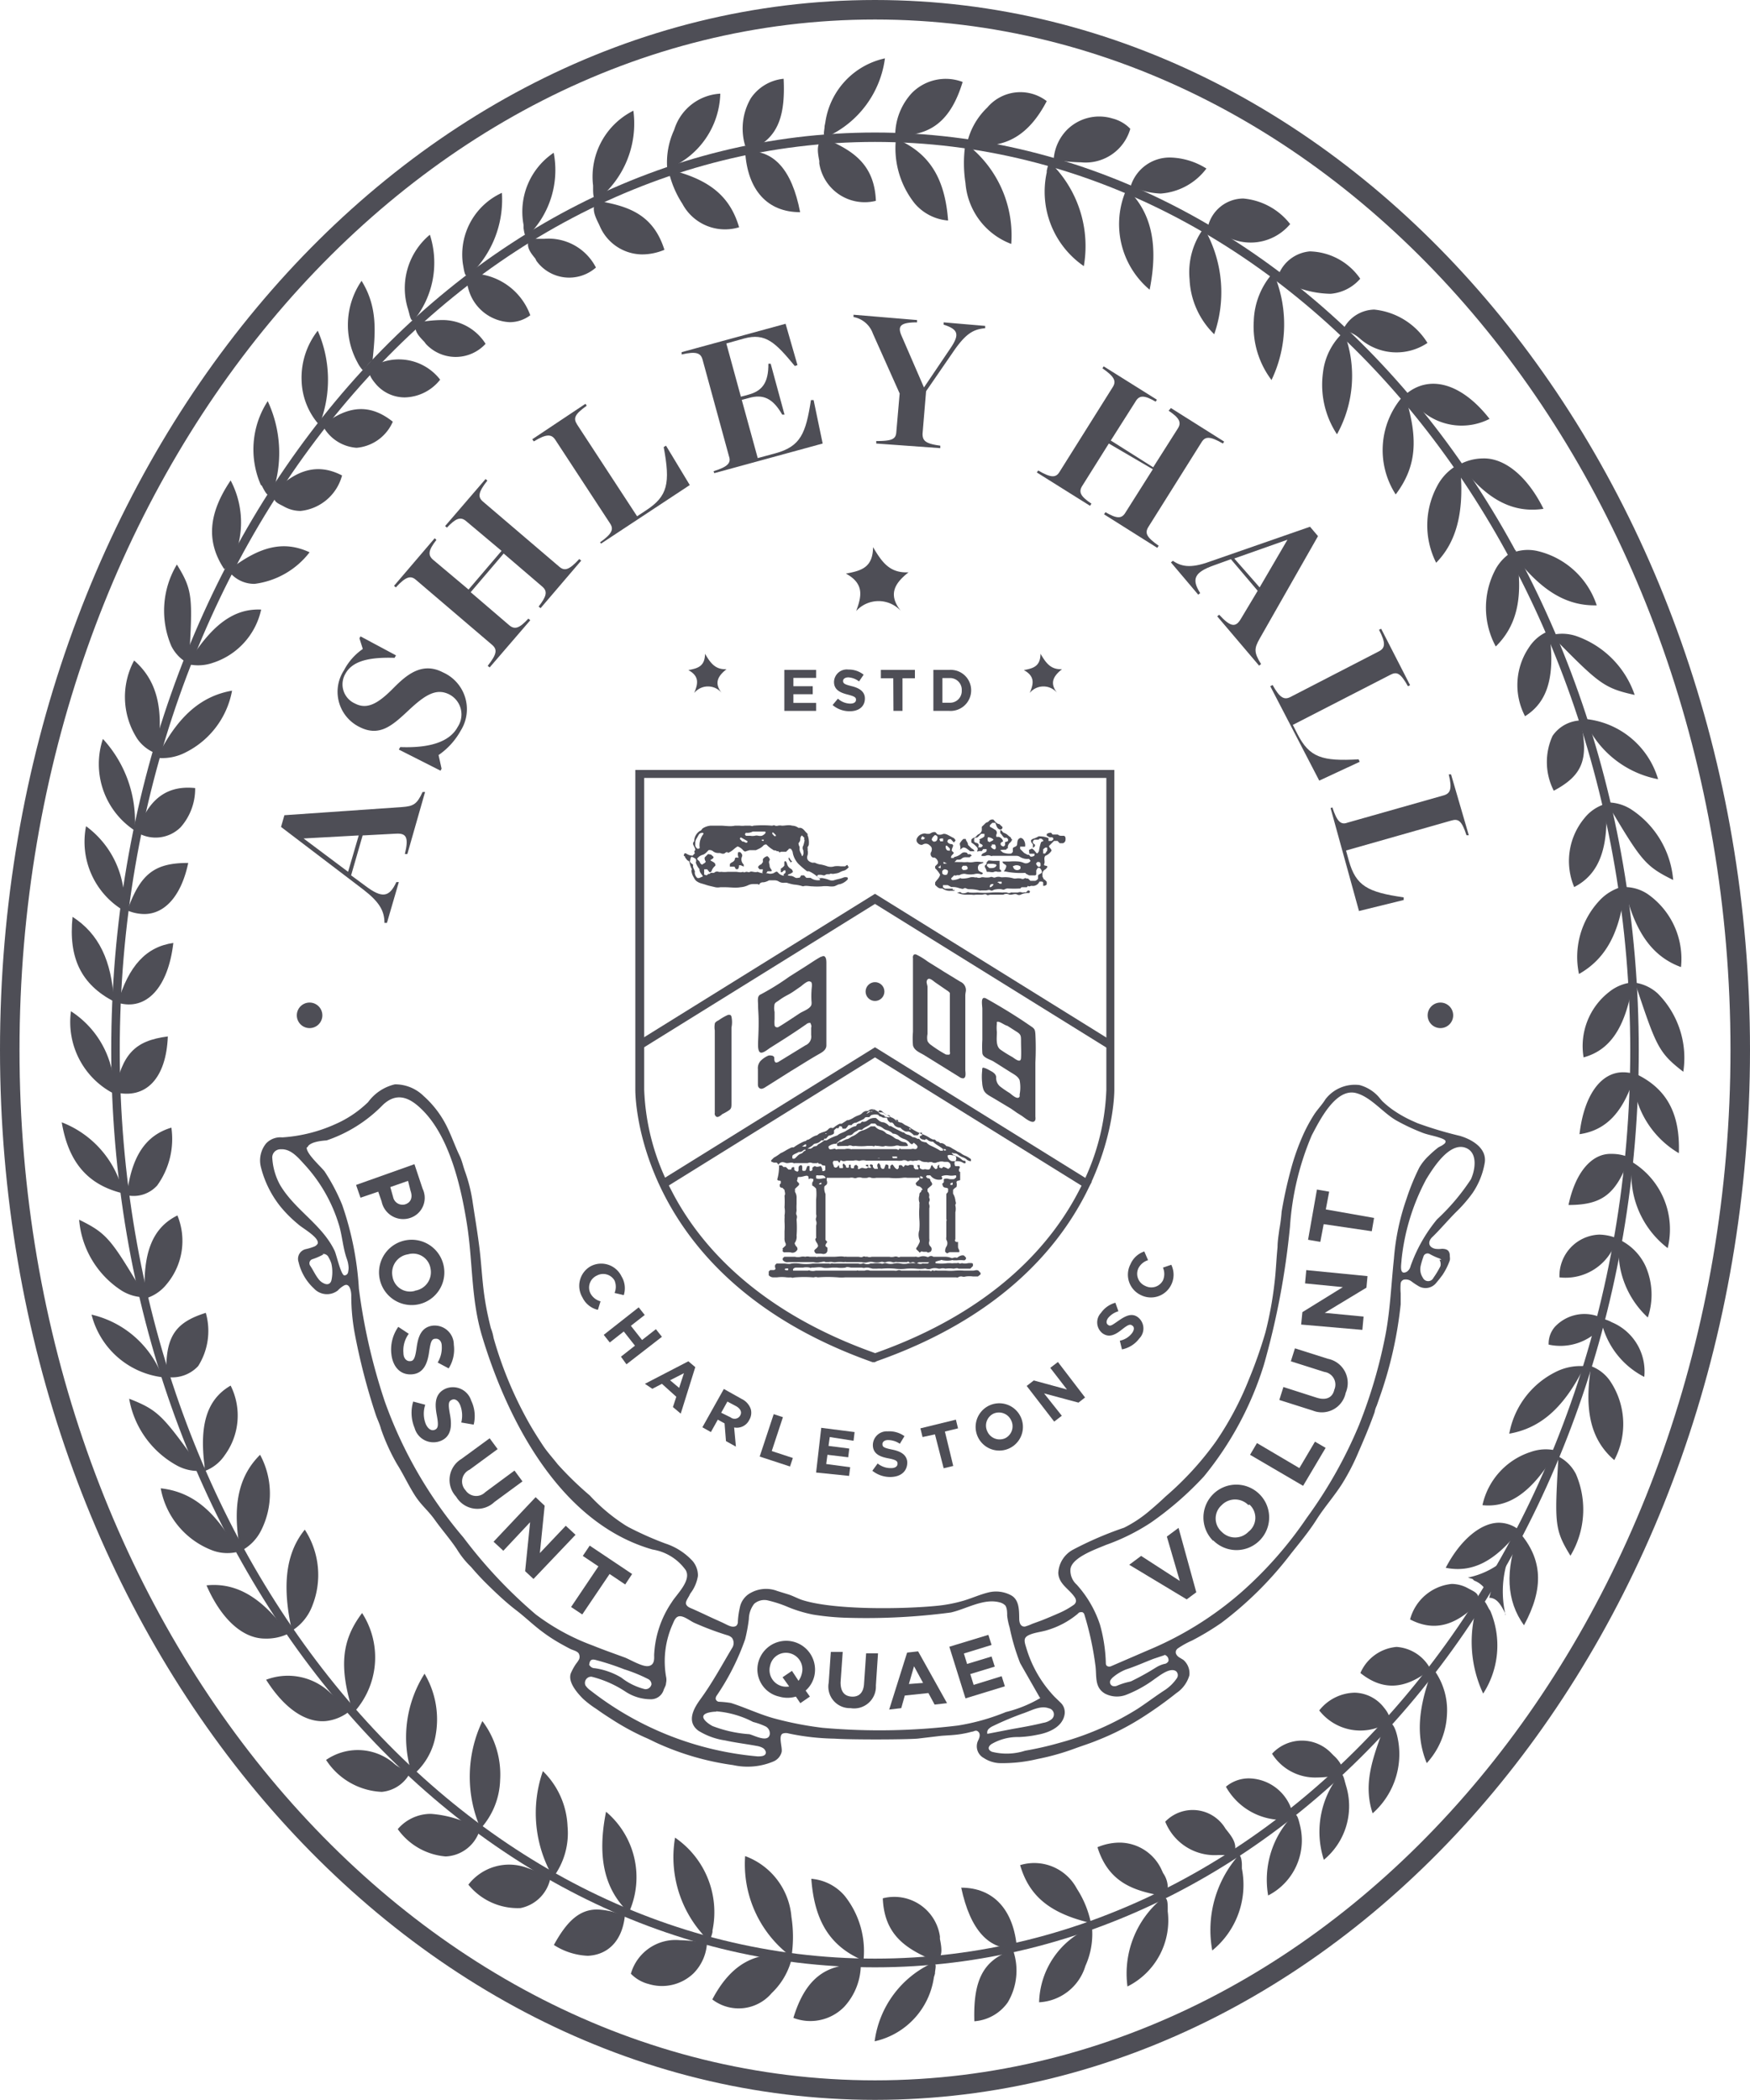 <svg xmlns="http://www.w3.org/2000/svg" viewBox="0 0 98.64 118.36"><defs><style>.cls-1{fill:#4e4e56;}</style></defs><title>logo-seal</title><g id="Layer_2" data-name="Layer 2"><g id="Layer_1-2" data-name="Layer 1"><path class="cls-1" d="M44.21,37.76H46v.45H44.72v.47h1.09v.45H44.72v.49H46v.45H44.21Z"/><path class="cls-1" d="M46.93,39.74l.3-.36a1.06,1.06,0,0,0,.69.28c.21,0,.33-.08.33-.22h0c0-.13-.08-.19-.47-.29s-.77-.25-.77-.71h0a.72.72,0,0,1,.81-.7,1.34,1.34,0,0,1,.86.29l-.26.38a1.09,1.09,0,0,0-.6-.23c-.19,0-.3.09-.3.2h0c0,.15.1.2.5.3s.73.29.73.69h0c0,.46-.35.72-.85.72A1.47,1.47,0,0,1,46.93,39.74Z"/><path class="cls-1" d="M50.35,38.23h-.7v-.47h1.92v.47h-.7v1.84h-.51Z"/><path class="cls-1" d="M52.61,37.76h.9a1.15,1.15,0,0,1,1.23,1.15h0a1.16,1.16,0,0,1-1.23,1.16h-.9Zm.51.46v1.39h.39a.66.66,0,0,0,.7-.69h0a.66.66,0,0,0-.7-.7Z"/><path class="cls-1" d="M20.44,47.09l-.65,2.25.8.59c.94.71,1.35.66,1.75-.21l.14,0-.67,2.3-.14,0c0-.68-.29-1.18-1.18-1.87l-4.65-3.54.19-.66,6.64-.46c.63-.05.83-.15,1.15-.85l.14,0-1,3.5-.14,0c.23-.95.08-1.18-.49-1.15Zm-.22,0-3.11.17v0l2.51,1.88Z"/><path class="cls-1" d="M22.48,42.25l.08-.14c1.56.06,2.77-.25,3.24-1.14a1.27,1.27,0,0,0-.46-1.82c-.73-.38-1.36,0-2.29.87s-1.66,1.55-2.82.94a2.21,2.21,0,0,1-.84-3.18,3.31,3.31,0,0,1,1.06-1.2l-.19-.6.06-.11,2,1.07-.08.14c-1.55-.05-2.42.22-2.79.93A1.18,1.18,0,0,0,20,39.65c.7.37,1.33,0,2.21-.9.72-.72,1.59-1.46,2.76-.85a2.27,2.27,0,0,1,1,3.28,4.07,4.07,0,0,1-1.25,1.38l.17.77-.06.11Z"/><path class="cls-1" d="M27.49,37.53c.52-.66.55-.92.25-1.18l-4.3-3.67c-.29-.25-.56-.19-1.13.43l-.1-.09,2.29-2.68.1.09c-.45.58-.5.85-.19,1.12l2,1.68,1.86-2.18-2-1.68c-.31-.26-.58-.16-1.08.37l-.1-.09L27.37,27l.1.09c-.53.67-.54.93-.25,1.18l4.3,3.67c.3.26.55.2,1.13-.43l.11.09-2.29,2.68-.11-.09c.45-.58.52-.86.2-1.13l-2.17-1.86-1.86,2.18,2.17,1.86c.32.27.58.17,1.08-.37l.11.09L27.6,37.62Z"/><path class="cls-1" d="M33.82,30.57c.69-.49.78-.74.57-1.06l-3.09-4.72c-.21-.32-.49-.35-1.21.09L30,24.76l3-2,.07.11c-.72.51-.75.72-.54,1.06l3.38,5.17.5-.33c1.23-.8,1.38-1.53,1-3.57l.13-.08,1.34,2.22-5,3.3Z"/><path class="cls-1" d="M40.22,26.56c.81-.25,1-.47.87-.84L39.6,20.27c-.1-.37-.35-.48-1.18-.29l0-.13,5.86-1.6.67,2.33-.15.05c-1.1-1.33-1.65-1.88-2.86-1.55l-1,.28.82,3,.41-.11c.79-.21,1.15-.67,1.14-1.75l.13,0,.78,2.87-.13,0c-.54-.94-1.09-1.16-1.87-.94l-.41.11.9,3.28,1-.27c1.42-.39,1.71-1.12,2-3l.15,0L46.37,25l-6.11,1.67Z"/><path class="cls-1" d="M53.58,19.62c.51-.76.45-1.05-.39-1.32v-.13l2.34.2v.13c-.69.06-1.12.32-1.85,1.4L52.2,22.05l-.2,2.4c0,.39.16.56,1,.67v.14L49.39,25v-.14c.87,0,1.1-.1,1.13-.49l.19-2.19L49.2,18.8a1.43,1.43,0,0,0-1.09-.93v-.13l3.58.3v.13c-1,0-1.11.24-.85.81l1.24,2.86Z"/><path class="cls-1" d="M58.52,26.52c.73.43,1,.41,1.2.08l3-4.78c.21-.33.11-.58-.58-1.06l.07-.11,3,1.88-.07.11c-.64-.37-.92-.38-1.14,0l-1.39,2.19L65,26.34l1.39-2.19c.22-.34.08-.6-.52-1L66,23l3,1.89-.07.11c-.74-.43-1-.4-1.2-.08l-3,4.78c-.21.34-.12.57.58,1.06l-.08.12-3-1.89.08-.12c.64.37.92.39,1.14,0l1.53-2.42L62.5,25,61,27.39c-.22.35-.09.59.52,1l-.08.12-3-1.88Z"/><path class="cls-1" d="M70.89,33.3l-1.51-1.78-.94.34c-1.11.39-1.3.77-.79,1.57l-.11.09L66,31.7l.11-.09c.56.39,1.14.4,2.21,0l5.52-1.92.45.53L71,36c-.31.55-.33.77.08,1.43l-.11.09-2.36-2.78.11-.09c.66.72.94.72,1.23.22Zm.11-.19,1.57-2.69,0,0-3,1.06Z"/><path class="cls-1" d="M71.73,38.61c.41.74.66.85,1,.68l5-2.58c.34-.18.4-.45,0-1.21l.12-.06,1.63,3.18-.12.06c-.43-.77-.64-.83-1-.64l-5.49,2.82.27.53c.67,1.3,1.38,1.53,3.44,1.41l.06.14L74.36,44,71.6,38.68Z"/><path class="cls-1" d="M75.1,45.51c.26.8.48,1,.85.86l5.43-1.54c.37-.11.48-.36.28-1.18l.13,0,1,3.43-.13,0c-.27-.84-.47-.94-.85-.83l-5.94,1.69.16.58c.4,1.41,1.05,1.77,3.09,2.06l0,.15-2.52.62L75,45.55Z"/><path class="cls-1" d="M33.28,71.38h0a1.27,1.27,0,0,1,1.75.56A1.29,1.29,0,0,1,35.16,73l-.52-.12a.92.92,0,0,0,0-.7.74.74,0,0,0-1-.28h0a.74.74,0,0,0-.36,1,.91.91,0,0,0,.57.45l-.15.48a1.28,1.28,0,0,1-.87-.7A1.27,1.27,0,0,1,33.28,71.38Z"/><path class="cls-1" d="M36,73.69l.34.43-.78.61.63.8.78-.61.34.43-2,1.55L35,76.47l.79-.62-.63-.8-.79.62-.34-.43Z"/><path class="cls-1" d="M38.8,76.73l.39.33-.82,2.62-.44-.37.19-.58L37.31,78l-.54.28L36.35,78Zm-.52,1.5.27-.83-.78.4Z"/><path class="cls-1" d="M40.8,78.29l1,.56a1,1,0,0,1,.52.58.79.79,0,0,1-.09.61h0a.78.78,0,0,1-.85.42l.1,1.08-.56-.31-.08-1-.38-.21-.39.7-.48-.27Zm.38,1.6a.36.36,0,0,0,.54-.1h0c.12-.21,0-.39-.21-.52L41,79l-.35.63Z"/><path class="cls-1" d="M43.61,79.71l.52.17-.63,1.91,1.19.39-.16.48-1.71-.56Z"/><path class="cls-1" d="M46.29,80.48l1.88.24-.06.49L46.77,81l-.07.5,1.17.15-.06.49L46.64,82l-.07.52,1.35.18-.06.49L46,83Z"/><path class="cls-1" d="M49.17,82.9l.3-.41a1.15,1.15,0,0,0,.77.26c.23,0,.36-.11.35-.26h0c0-.14-.1-.21-.52-.29s-.85-.22-.87-.72h0a.78.78,0,0,1,.83-.8,1.46,1.46,0,0,1,.95.27l-.26.43a1.18,1.18,0,0,0-.67-.21c-.21,0-.32.12-.31.24h0c0,.16.12.21.56.3s.81.27.84.71h0c0,.5-.34.8-.88.83A1.61,1.61,0,0,1,49.17,82.9Z"/><path class="cls-1" d="M52.7,80.85,52,81l-.12-.49,2-.49.12.49-.74.18.47,1.94-.54.13Z"/><path class="cls-1" d="M55.12,81h0a1.33,1.33,0,0,1,2.41-1.14h0A1.33,1.33,0,0,1,55.12,81ZM57,80.07h0a.76.76,0,0,0-1-.39.75.75,0,0,0-.35,1h0a.76.76,0,0,0,1,.39A.75.75,0,0,0,57,80.07Z"/><path class="cls-1" d="M57.87,78.12l.4-.31,1.87.51-.94-1.22.43-.33,1.53,2-.37.29-1.94-.52,1,1.26-.43.33Z"/><path class="cls-1" d="M63.24,76.06l-.12-.49a1.15,1.15,0,0,0,.69-.43c.13-.18.14-.35,0-.43h0c-.11-.08-.22-.05-.56.22s-.71.51-1.11.22h0A.78.78,0,0,1,62.06,74a1.45,1.45,0,0,1,.81-.57l.17.48a1.18,1.18,0,0,0-.58.38c-.12.17-.11.32,0,.39h0c.13.1.24,0,.59-.24s.72-.46,1.08-.2h0a.8.8,0,0,1,.09,1.2A1.6,1.6,0,0,1,63.24,76.06Z"/><path class="cls-1" d="M64.31,73h0a1.27,1.27,0,0,1-.59-1.74,1.29,1.29,0,0,1,.78-.72l.21.49a.92.92,0,0,0-.54.45.74.74,0,0,0,.38,1h0a.74.74,0,0,0,1-.31.9.9,0,0,0,0-.72l.47-.16a1.28,1.28,0,0,1,0,1.12A1.27,1.27,0,0,1,64.31,73Z"/><circle class="cls-1" cx="17.45" cy="57.23" r="0.72"/><circle class="cls-1" cx="81.19" cy="57.23" r="0.72"/><path class="cls-1" d="M83.09,89.09a1.35,1.35,0,0,1,.72.64l.32-.37-.19.7c.46,0,.69.47.88.83l.05.1,0,.07a5.74,5.74,0,0,1,.22-3.42,4.55,4.55,0,0,1-2.35,1.28L83,89Z"/><path class="cls-1" d="M44.67,110.2l-.33,0c-1.85-.2-3.18.58-4.19,2.5a2.44,2.44,0,0,0,3.35-.36A4,4,0,0,0,44.67,110.2Z"/><path class="cls-1" d="M44.41,110.14l.2.16a7.34,7.34,0,0,0,0-2.25A4,4,0,0,0,42,104.62,6.49,6.49,0,0,0,44.41,110.14Z"/><path class="cls-1" d="M11.64,89.36c.8,1.84,2,3,3.3,3a2.84,2.84,0,0,0,1.32-.28l-.34-.43C14.57,89.93,13.21,89.2,11.64,89.36Z"/><path class="cls-1" d="M17.18,86.22c-1,1.23-1.26,2.9-.83,5.19l.1.51a2.84,2.84,0,0,0,1.15-1.4A4.69,4.69,0,0,0,17.18,86.22Z"/><path class="cls-1" d="M12,87.4a2.42,2.42,0,0,0,1.4.07L13.14,87c-1.17-2-2.45-2.93-4.08-3.11A4.63,4.63,0,0,0,12,87.4Z"/><path class="cls-1" d="M14.66,82c-1.16,1.15-1.53,2.69-1.2,4.92l.08.52a2.61,2.61,0,0,0,1.19-1.2A4.6,4.6,0,0,0,14.66,82Z"/><path class="cls-1" d="M8.16,72.92v.28a2.37,2.37,0,0,0,1.22-.8A3.79,3.79,0,0,0,10,68.51C8.62,69.19,8.06,70.56,8.16,72.92Z"/><path class="cls-1" d="M6.83,72.73a2.46,2.46,0,0,0,1.38.39l-.11-.19c-1.84-3.08-2.05-3.4-3.64-4.18A5.27,5.27,0,0,0,6.83,72.73Z"/><path class="cls-1" d="M11.53,82.63l0,.29a2.34,2.34,0,0,0,1.14-.9A3.78,3.78,0,0,0,13,78.1C11.67,78.87,11.23,80.29,11.53,82.63Z"/><path class="cls-1" d="M10,82.62a2.49,2.49,0,0,0,1.41.28l-.13-.18c-2.1-2.93-2.34-3.23-4-3.88A5.34,5.34,0,0,0,10,82.62Z"/><path class="cls-1" d="M45.73,105.9c.18,2.41,1.07,3.82,2.94,4.61a5,5,0,0,0-1.06-3.65A2.76,2.76,0,0,0,45.73,105.9Z"/><path class="cls-1" d="M48.52,110.74c-2-.09-3.14.83-3.8,3a2.67,2.67,0,0,0,2.86-.62A3.53,3.53,0,0,0,48.52,110.74Z"/><path class="cls-1" d="M40.16,108.9l0-.09a5.09,5.09,0,0,0-2.11-5.23,6.56,6.56,0,0,0,1.48,5.36v0l.39.46C40,109.34,40.09,109.23,40.16,108.9Z"/><path class="cls-1" d="M38.33,109.36a2.62,2.62,0,0,0-2.77,1.89,2.12,2.12,0,0,0,1,.58,2.57,2.57,0,0,0,2.54-.61,2.65,2.65,0,0,0,.75-1.7A9.79,9.79,0,0,0,38.33,109.36Z"/><path class="cls-1" d="M30.64,105.61l-.94-.33a2.9,2.9,0,0,0-3.3.95,3.58,3.58,0,0,0,2.94,1.32,2.15,2.15,0,0,0,1.7-1.78l0,0Z"/><path class="cls-1" d="M31.18,105.82a4.17,4.17,0,0,0,.81-2.88,4.61,4.61,0,0,0-1.39-3.11A7.19,7.19,0,0,0,31.18,105.82Z"/><path class="cls-1" d="M34.16,102.12c-.5,2.5-.11,4.29,1.18,5.58l.13.05A4.83,4.83,0,0,0,34.16,102.12Z"/><path class="cls-1" d="M35.22,108a4.28,4.28,0,0,0-1.55-.37c-.95,0-1.67.57-2.45,2a3.82,3.82,0,0,0,1.92.61C34.3,110.18,35.07,109.37,35.22,108Z"/><path class="cls-1" d="M26.84,103l0,0a6.2,6.2,0,0,0-2.55-.76,2.45,2.45,0,0,0-1.87.86,3.69,3.69,0,0,0,2.7,1.54A2.1,2.1,0,0,0,27,103.27l0,0A1.4,1.4,0,0,0,26.84,103Z"/><path class="cls-1" d="M27.09,103.07a4.27,4.27,0,0,0,1.1-2.74,5,5,0,0,0-1-3.32A7.28,7.28,0,0,0,27.09,103.07Z"/><path class="cls-1" d="M24.54,97.89a5.05,5.05,0,0,0-.61-3.55,6.68,6.68,0,0,0-.78,5.43h0l.06,0,.19.17A3.74,3.74,0,0,0,24.54,97.89Z"/><path class="cls-1" d="M23.15,99.85a2,2,0,0,1-1-.5,3.14,3.14,0,0,0-3.77-.15A3.94,3.94,0,0,0,21.52,101,2,2,0,0,0,23.15,99.85Z"/><path class="cls-1" d="M19.63,96.25l-1-.82A3.45,3.45,0,0,0,15,94.68c1,1.58,2.19,2.43,3.36,2.33a2.58,2.58,0,0,0,1.36-.57l-.08-.19Z"/><path class="cls-1" d="M19.91,96.56a4.61,4.61,0,0,0,.5-5.64C19.23,92.48,19.1,94,19.91,96.56Z"/><path class="cls-1" d="M4,57a4.53,4.53,0,0,0,2.43,4.65l0-.17A5.31,5.31,0,0,0,4,57Z"/><path class="cls-1" d="M9.46,58.42c-1.88.24-2.56,1-3,3.14C8.23,62,9.37,60.77,9.46,58.42Z"/><path class="cls-1" d="M5.16,74.1a4.72,4.72,0,0,0,4,3.53v0A5.62,5.62,0,0,0,5.16,74.1Z"/><path class="cls-1" d="M11.17,77a3.71,3.71,0,0,0,.43-3c-1.79.56-2.3,1.4-2.22,3.61A2,2,0,0,0,11.17,77Z"/><path class="cls-1" d="M3.48,63.26c.38,2.26,1.47,3.52,3.43,4l0-.15A5.64,5.64,0,0,0,3.48,63.26Z"/><path class="cls-1" d="M7.15,67.37a1.79,1.79,0,0,0,1.71-.55,4.48,4.48,0,0,0,.8-3.26C8.19,64,7.41,65.2,7.15,67.37Z"/><path class="cls-1" d="M92.88,50.4A2.34,2.34,0,0,0,91.54,50l.14.51c.59,2.18,1.54,3.44,3.07,4A4.45,4.45,0,0,0,92.88,50.4Z"/><path class="cls-1" d="M89,54.9c1.45-.82,2.24-2.21,2.54-4.45l.07-.51a2.74,2.74,0,0,0-1.49.86A4.65,4.65,0,0,0,89,54.9Z"/><path class="cls-1" d="M92.06,55.37a2.47,2.47,0,0,0-1.37.55,3.86,3.86,0,0,0-1.43,3.68c1.47-.4,2.32-1.63,2.74-4Z"/><path class="cls-1" d="M92.16,55.39l.07.22c1.13,3.37,1.26,3.73,2.65,4.8A5.14,5.14,0,0,0,93.44,56,2.41,2.41,0,0,0,92.16,55.39Z"/><path class="cls-1" d="M61.55,108.61l-.12.05a4.7,4.7,0,0,0-2.86,4.2,2.88,2.88,0,0,0,2.61-2.05A4.38,4.38,0,0,0,61.55,108.61Z"/><path class="cls-1" d="M61.49,108.39a5.59,5.59,0,0,0-.79-1.93,2.72,2.72,0,0,0-3.2-1.33c.51,1.74,1.66,2.69,3.89,3.24Z"/><path class="cls-1" d="M94.63,65c.08-2.27-.71-3.68-2.49-4.5l-.1.29A5.27,5.27,0,0,0,94.63,65Z"/><path class="cls-1" d="M94,70.35a4.44,4.44,0,0,0-2-4.85A5.22,5.22,0,0,0,94,70.35Z"/><path class="cls-1" d="M88.41,67.92c1.87,0,2.69-.58,3.43-2.68a2.5,2.5,0,0,0-1-.2C89.7,65,88.79,66.11,88.41,67.92Z"/><path class="cls-1" d="M92.16,60.55a2.16,2.16,0,0,0-.67-.11c-1.28,0-2.21,1.33-2.46,3.49C90.56,63.71,91.54,62.65,92.16,60.55Z"/><path class="cls-1" d="M77.37,102.21a4.45,4.45,0,0,0,1.37-4.42c-.14-.54-.3-.66-.4-.69a1.54,1.54,0,0,1-.29.27l-.05,0-.08.23C77.36,99.15,76.83,100.58,77.37,102.21Z"/><path class="cls-1" d="M80.42,99.38a4.34,4.34,0,0,0,1.14-2.76,3.88,3.88,0,0,0-.8-2.59C80.15,95.72,79.65,97.52,80.42,99.38Z"/><path class="cls-1" d="M82.85,89.58l-.13-.07a1.92,1.92,0,0,0-.9-.23,2.71,2.71,0,0,0-2.34,2c1.31.68,2.51.4,3.79-.89C83.44,89.88,83.23,89.78,82.85,89.58Z"/><path class="cls-1" d="M83.93,90.69c-.12-.23-.27-.54-.41-.54a.29.29,0,0,0-.14,0,6.89,6.89,0,0,0,.22,5.31A5,5,0,0,0,84,90.79Z"/><path class="cls-1" d="M92.88,74.26a4,4,0,0,0-.13-2.9,3.1,3.1,0,0,0-1.4-1.45l-.11.23A5.13,5.13,0,0,0,92.88,74.26Z"/><path class="cls-1" d="M91.14,69.8a2.7,2.7,0,0,0-1-.21A2.33,2.33,0,0,0,87.9,72,3,3,0,0,0,91.14,69.8Z"/><path class="cls-1" d="M89.35,77l-.35,0a3.07,3.07,0,0,0-1.35.35,4.86,4.86,0,0,0-2.58,3.46c1.66-.29,2.92-1.33,4-3.33Z"/><path class="cls-1" d="M90.78,77.88A2.26,2.26,0,0,0,89.67,77l-.06.53c-.27,2.24.16,3.72,1.38,4.77A4.34,4.34,0,0,0,90.78,77.88Z"/><path class="cls-1" d="M88.83,83.09a2.26,2.26,0,0,0-1-1v.24c-.2,3.53-.21,3.9.69,5.36A5.06,5.06,0,0,0,88.83,83.09Z"/><path class="cls-1" d="M87.61,82l.14-.23a2.53,2.53,0,0,0-1.47.07,4.06,4.06,0,0,0-2.72,3C85.08,85,86.35,84.08,87.61,82Z"/><path class="cls-1" d="M85.9,91.61c1.14-2.09,1.05-3.74-.27-5.25C84.82,88.54,84.91,90.23,85.9,91.61Z"/><path class="cls-1" d="M85.64,86.25a1.85,1.85,0,0,0-1.15-.42c-1,0-2.17.94-3,2.54C83,88.67,84.28,88,85.64,86.25Z"/><path class="cls-1" d="M76.68,94.3c1.25,1,2.48.94,3.89-.15l.06-.07a2.34,2.34,0,0,0-1.91-1.25A2.45,2.45,0,0,0,76.68,94.3Z"/><path class="cls-1" d="M76.36,95.41a2.61,2.61,0,0,0-2,1,2.94,2.94,0,0,0,3.77.75.5.5,0,0,0,.19-.29c0-.19-.16-.44-.32-.63A2.14,2.14,0,0,0,76.36,95.41Z"/><path class="cls-1" d="M70.41,100.24a2,2,0,0,0-1.31.47,3.65,3.65,0,0,0,3.26,1.87l.24-.31.19-.23a1.18,1.18,0,0,0-.08-.27A2.58,2.58,0,0,0,70.41,100.24Z"/><path class="cls-1" d="M73.29,102.95c-.06-.25-.15-.65-.26-.65a.4.4,0,0,0-.18.06,5.19,5.19,0,0,0-1.37,4.48A3.49,3.49,0,0,0,73.29,102.95Z"/><path class="cls-1" d="M87.64,74.79a1.45,1.45,0,0,0-.35,1,3.09,3.09,0,0,0,3-1c0-.11-.07-.22-.09-.32l-.06-.25-.18-.06A2.28,2.28,0,0,0,87.64,74.79Z"/><path class="cls-1" d="M90.85,74.53a1.82,1.82,0,0,0-.55-.2h0s0,0-.05.1a4.64,4.64,0,0,0,2.43,3.18A3,3,0,0,0,90.85,74.53Z"/><path class="cls-1" d="M75.07,98.85a2.29,2.29,0,0,0-3.37,0,2.87,2.87,0,0,0,2.52,1.34,6.26,6.26,0,0,0,1-.09l.11-.13h0l.31-.4a1.91,1.91,0,0,0-.46-.61Z"/><path class="cls-1" d="M75.86,100.62l-.05-.18c-.06-.24-.12-.44-.21-.44h-.07a5.14,5.14,0,0,0-.91,4.83A3.92,3.92,0,0,0,75.86,100.62Z"/><path class="cls-1" d="M69.08,103.08a2.15,2.15,0,0,0-3.4-.4,3,3,0,0,0,3,1.88c.3,0,.6,0,.86,0,.22-.53,0-.9-.34-1.33Z"/><path class="cls-1" d="M70,105.32l0-.21c0-.29-.08-.55-.17-.55h0a6.37,6.37,0,0,0-1.5,5.38A4.77,4.77,0,0,0,70,105.32Z"/><path class="cls-1" d="M52.84,110.52c.29-.3.25-.68.14-1.23l0-.14A2.6,2.6,0,0,0,49.76,107c.08,2,1.23,2.79,2.69,3.43l.39-.19Z"/><path class="cls-1" d="M52.7,111.25c0-.2.09-.47,0-.55a.22.22,0,0,0-.13-.06,5.67,5.67,0,0,0-3.27,4.42,4.32,4.32,0,0,0,3.34-3.61Z"/><path class="cls-1" d="M65.8,106.67a1.44,1.44,0,0,0-.24-1.09l-.06-.13a2.62,2.62,0,0,0-2.39-1.59,3.25,3.25,0,0,0-1.25.26c.6,1.91,1.92,2.42,3.5,2.71l.45-.37Z"/><path class="cls-1" d="M65.82,107.74c0-.07,0-.13,0-.2,0-.56-.11-.58-.27-.57a5.48,5.48,0,0,0-2,5A4.16,4.16,0,0,0,65.82,107.74Z"/><path class="cls-1" d="M54.92,113.93a2.53,2.53,0,0,0,1.88-1.06,3.5,3.5,0,0,0,.32-2.89l-.22,0C55.4,110.55,54.85,111.66,54.92,113.93Z"/><path class="cls-1" d="M54.18,106.4h0c.51,2.39,1.56,3.55,3.14,3.43C57.15,107.65,56,106.4,54.18,106.4Z"/><path class="cls-1" d="M54.62,8.23l-.2-.16a7.34,7.34,0,0,0,0,2.25A4,4,0,0,0,57,13.75,6.49,6.49,0,0,0,54.62,8.23Z"/><path class="cls-1" d="M54.49,8.16l.33,0C56.67,8.4,58,7.62,59,5.7a2.44,2.44,0,0,0-3.35.36A4,4,0,0,0,54.49,8.16Z"/><path class="cls-1" d="M80.95,31.72c1.12-1.14,1.56-2.77,1.38-5.09l0-.51A2.89,2.89,0,0,0,81,27.41,4.68,4.68,0,0,0,80.95,31.72Z"/><path class="cls-1" d="M83.58,25.84a2.83,2.83,0,0,0-1.31.34l.35.41C84,28.27,85.4,28.92,87,28.68,86.11,26.88,84.83,25.8,83.58,25.84Z"/><path class="cls-1" d="M84.31,36.44c1.17-1.15,1.53-2.69,1.2-4.92L85.43,31a2.61,2.61,0,0,0-1.19,1.2A4.6,4.6,0,0,0,84.31,36.44Z"/><path class="cls-1" d="M86.62,31.05a2.42,2.42,0,0,0-1.4.12l.33.41C87,33.37,88.36,34.16,90,34.12A4.63,4.63,0,0,0,86.62,31.05Z"/><path class="cls-1" d="M90.54,45.58v-.28a2.37,2.37,0,0,0-1.22.8A3.79,3.79,0,0,0,88.73,50C90.08,49.31,90.64,47.93,90.54,45.58Z"/><path class="cls-1" d="M91.94,45.62a2.49,2.49,0,0,0-1.38-.39l.11.19c1.84,3.08,2.05,3.4,3.64,4.18A5.27,5.27,0,0,0,91.94,45.62Z"/><path class="cls-1" d="M87.35,35.84l0-.29a2.34,2.34,0,0,0-1.14.9,3.78,3.78,0,0,0-.25,3.92C87.21,39.59,87.65,38.18,87.35,35.84Z"/><path class="cls-1" d="M88.87,35.86a2.5,2.5,0,0,0-1.44-.06l.16.16c2.53,2.57,2.82,2.83,4.55,3.21A5.34,5.34,0,0,0,88.87,35.86Z"/><path class="cls-1" d="M53.44,12.43c-.18-2.41-1.07-3.82-2.94-4.61a5,5,0,0,0,1.06,3.65A2.76,2.76,0,0,0,53.44,12.43Z"/><path class="cls-1" d="M50.46,7.62c2,.1,3.14-.83,3.8-3a2.68,2.68,0,0,0-2.86.62A3.53,3.53,0,0,0,50.46,7.62Z"/><path class="cls-1" d="M59,9.63l0,.09A5.09,5.09,0,0,0,61.09,15,6.57,6.57,0,0,0,59.6,9.59h0l-.39-.44C59.12,9.18,59.07,9.29,59,9.63Z"/><path class="cls-1" d="M60.94,9.15a2.62,2.62,0,0,0,2.77-1.89,2.11,2.11,0,0,0-1-.58,2.57,2.57,0,0,0-2.54.61A2.65,2.65,0,0,0,59.39,9,9.76,9.76,0,0,0,60.94,9.15Z"/><path class="cls-1" d="M68.44,13.08l.94.37a2.9,2.9,0,0,0,3.34-.82,3.76,3.76,0,0,0-2.64-1.44,2.06,2.06,0,0,0-2,1.61l.09.18Z"/><path class="cls-1" d="M67.86,12.85a4.17,4.17,0,0,0-.81,2.88,4.61,4.61,0,0,0,1.39,3.11A7.19,7.19,0,0,0,67.86,12.85Z"/><path class="cls-1" d="M64.8,16.33c.5-2.5.11-4.3-1.18-5.59l-.13-.06A4.83,4.83,0,0,0,64.8,16.33Z"/><path class="cls-1" d="M65.42,10.91A3.54,3.54,0,0,0,68,9.5a4,4,0,0,0-2-.62,2.3,2.3,0,0,0-2.27,1.62A4.49,4.49,0,0,0,65.42,10.91Z"/><path class="cls-1" d="M75,16.56a2.48,2.48,0,0,0,1.67-.85,3.55,3.55,0,0,0-2.84-1.54,2.09,2.09,0,0,0-1.72,1.21c.06.15.11.29.17.43A5.65,5.65,0,0,0,75,16.56Z"/><path class="cls-1" d="M71.77,15.36a4.27,4.27,0,0,0-1.1,2.74,5,5,0,0,0,1,3.32A7.28,7.28,0,0,0,71.77,15.36Z"/><path class="cls-1" d="M75.36,24.48a6.79,6.79,0,0,0,.4-5.73h0l-.06,0a3.65,3.65,0,0,0-1.13,2.26A5.07,5.07,0,0,0,75.36,24.48Z"/><path class="cls-1" d="M75.69,18.61a2,2,0,0,1,1,.51,3.13,3.13,0,0,0,3.77.21,4,4,0,0,0-3-1.88A2,2,0,0,0,75.69,18.61Z"/><path class="cls-1" d="M79.24,22.48l0,.05,0,0,1,.71a3.45,3.45,0,0,0,3.72.37c-1.56-2-3.41-2.56-4.79-1.33l.09.08Z"/><path class="cls-1" d="M78.67,27.87c1.17-1.56,1.31-3.12.5-5.64A4.61,4.61,0,0,0,78.67,27.87Z"/><path class="cls-1" d="M93.46,43.92a4.76,4.76,0,0,0-4.17-3.4A5.65,5.65,0,0,0,93.46,43.92Z"/><path class="cls-1" d="M89.08,40.61a2,2,0,0,0-1.57.87,3.55,3.55,0,0,0,.07,3.09C89.23,43.69,89.57,42.77,89.08,40.61Z"/><path class="cls-1" d="M37.67,9.55a5.59,5.59,0,0,0,.79,1.93,2.72,2.72,0,0,0,3.2,1.33c-.51-1.74-1.66-2.69-3.89-3.24Z"/><path class="cls-1" d="M37.61,9.53l.12-.05a4.7,4.7,0,0,0,2.87-4.2A2.88,2.88,0,0,0,38,7.32,4.38,4.38,0,0,0,37.61,9.53Z"/><path class="cls-1" d="M6.42,56.45c-.12-2.3-.86-3.83-2.33-4.77C3.85,54,4.58,55.49,6.42,56.45Z"/><path class="cls-1" d="M4.85,46.57a4.51,4.51,0,0,0,2.08,4.73L7,51A5.27,5.27,0,0,0,4.85,46.57Z"/><path class="cls-1" d="M8.13,51.52c1.19,0,2.1-1.07,2.48-2.88-1.87,0-2.69.58-3.43,2.68A2.5,2.5,0,0,0,8.13,51.52Z"/><path class="cls-1" d="M9.77,53.15c-1.53.22-2.51,1.28-3.13,3.37C8.24,57,9.48,55.67,9.77,53.15Z"/><path class="cls-1" d="M21,20.31c.16-1.56.3-3-.62-4.48a4.4,4.4,0,0,0-.23,4.6,1.91,1.91,0,0,0,.3.44l.2-.2A1.41,1.41,0,0,1,21,20.31Z"/><path class="cls-1" d="M18.07,23.77h0a6.9,6.9,0,0,0-.16-5.13A4.3,4.3,0,0,0,17,21.45a3.92,3.92,0,0,0,.94,2.44l.07-.08Z"/><path class="cls-1" d="M15.91,28.5l.13.07a1.92,1.92,0,0,0,.9.23,2.71,2.71,0,0,0,2.34-2c-1.29-.67-2.49-.4-3.76.85l0,.05C15.33,28.21,15.53,28.31,15.91,28.5Z"/><path class="cls-1" d="M14.76,27.38c.12.23.27.54.41.54a.3.3,0,0,0,.14,0,6.89,6.89,0,0,0-.22-5.31,5,5,0,0,0-.39,4.72Z"/><path class="cls-1" d="M7.59,46.81A6.85,6.85,0,0,0,5.8,41.65,4.48,4.48,0,0,0,7.59,46.81Z"/><path class="cls-1" d="M10.18,46.63A3.27,3.27,0,0,0,11,44.42c-1.61-.17-2.67.64-3.27,2.5A2,2,0,0,0,10.18,46.63Z"/><path class="cls-1" d="M8.8,42.71a2.86,2.86,0,0,0,1.7-.32,4.87,4.87,0,0,0,2.58-3.46c-1.66.29-2.92,1.33-4,3.33Z"/><path class="cls-1" d="M7.75,41.66a2.26,2.26,0,0,0,1.11.83L8.93,42c.27-2.24-.16-3.72-1.37-4.77A4.34,4.34,0,0,0,7.75,41.66Z"/><path class="cls-1" d="M10.71,37.2l-.14.23A2.53,2.53,0,0,0,12,37.36a4.06,4.06,0,0,0,2.72-3C13.22,34.29,12,35.17,10.71,37.2Z"/><path class="cls-1" d="M9.66,36.42a2.25,2.25,0,0,0,1,1v-.24c.2-3.53.21-3.9-.69-5.36A5.06,5.06,0,0,0,9.66,36.42Z"/><path class="cls-1" d="M13,31.82a5.08,5.08,0,0,0,0-4.74c-1.27,1.88-1.38,3.47-.36,5l.14-.12Z"/><path class="cls-1" d="M12.87,32.16a1.8,1.8,0,0,0,1.48.75,4.65,4.65,0,0,0,3.1-1.78C16,30.46,14.65,30.77,12.87,32.16Z"/><path class="cls-1" d="M22.14,23.77c-1.25-1-2.48-.94-3.89.15l-.06.07a2.34,2.34,0,0,0,1.91,1.25A2.45,2.45,0,0,0,22.14,23.77Z"/><path class="cls-1" d="M21,20.66a.49.49,0,0,0-.19.29c0,.19.16.44.32.63a2.14,2.14,0,0,0,1.68.82,2.61,2.61,0,0,0,2-1A2.94,2.94,0,0,0,21,20.66Z"/><path class="cls-1" d="M26.4,16.28a2.54,2.54,0,0,0,2.33,1.88,1.93,1.93,0,0,0,1.16-.39,3.57,3.57,0,0,0-3.05-2.34l-.27.3-.23.23A1.33,1.33,0,0,0,26.4,16.28Z"/><path class="cls-1" d="M26.29,15.53a.41.41,0,0,0,.16,0,5.86,5.86,0,0,0,1.84-4.66,3.82,3.82,0,0,0-2.2,4C26.13,15.07,26.18,15.53,26.29,15.53Z"/><path class="cls-1" d="M24,19.38a2.29,2.29,0,0,0,3.37,0,2.87,2.87,0,0,0-2.52-1.34,7.55,7.55,0,0,0-1.4.16c-.13.42.1.69.47,1.07Z"/><path class="cls-1" d="M23.25,18.06h.07a5.14,5.14,0,0,0,.91-4.83A3.92,3.92,0,0,0,23,17.43l.05.18C23.11,17.86,23.17,18.06,23.25,18.06Z"/><path class="cls-1" d="M30.24,14.71a2.28,2.28,0,0,0,3.35.37,3,3,0,0,0-2.91-1.62c-.3,0-.6,0-.85,0-.18.41,0,.7.34,1.11Z"/><path class="cls-1" d="M29.51,12.67l0,.18c.05.36.09.46.17.46h.05a5.19,5.19,0,0,0,1.48-4.7A4,4,0,0,0,29.51,12.67Z"/><path class="cls-1" d="M46.62,7.89a1,1,0,0,1-.28-.07c-.31.31-.27.69-.16,1.25l0,.14a2.59,2.59,0,0,0,3.19,2.11c-.08-2-1.23-2.79-2.69-3.43h-.09Z"/><path class="cls-1" d="M46.48,7.1c0,.2-.09.47,0,.55a.22.22,0,0,0,.13.06,5.67,5.67,0,0,0,3.27-4.42A4.32,4.32,0,0,0,46.52,6.9Z"/><path class="cls-1" d="M33.87,11.39l-.19,0h-.1c-.22.36-.08.73.17,1.23l.06.13a2.62,2.62,0,0,0,2.39,1.59,3.25,3.25,0,0,0,1.25-.26c-.6-1.91-1.92-2.42-3.5-2.71h-.09Z"/><path class="cls-1" d="M33.43,10.46c0,.07,0,.14,0,.21,0,.56.1.58.27.57a5.48,5.48,0,0,0,2-5A4.16,4.16,0,0,0,33.43,10.46Z"/><path class="cls-1" d="M42.74,8.24c1.13-.67,1.53-1.78,1.43-3.8a2.52,2.52,0,0,0-1.85,1.1A3.39,3.39,0,0,0,42,8.21l.22,0A3.05,3.05,0,0,1,42.74,8.24Z"/><path class="cls-1" d="M42,8.53c.13,2.19,1.26,3.43,3.1,3.43h0C44.64,9.57,43.61,8.41,42,8.53Z"/><path class="cls-1" d="M49.32,110.89c-23.74,0-43.05-23.2-43.05-51.71S25.58,7.47,49.32,7.47s43.05,23.2,43.05,51.71S73.06,110.89,49.32,110.89ZM49.32,8C25.85,8,6.75,30.93,6.75,59.18s19.1,51.22,42.57,51.22,42.57-23,42.57-51.22S72.79,8,49.32,8Z"/><path class="cls-1" d="M49.32,118.36C22.12,118.36,0,91.81,0,59.18S22.12,0,49.32,0,98.64,26.55,98.64,59.18,76.51,118.36,49.32,118.36Zm0-117.26C22.73,1.1,1.1,27.15,1.1,59.18s21.63,58.08,48.22,58.08S97.54,91.2,97.54,59.18,75.91,1.1,49.32,1.1Z"/><path class="cls-1" d="M38.8,37.77c.55-.1.93-.22.94-.92.31.53.58.9,1.21.87-.49.39-.71.78-.27,1.34a1,1,0,0,0-1.55,0C39.34,38.55,39.44,38.12,38.8,37.77Z"/><path class="cls-1" d="M57.71,37.77c.55-.1.93-.22.94-.92.31.53.58.9,1.21.87-.49.39-.71.78-.27,1.34a1,1,0,0,0-1.55,0C58.26,38.55,58.35,38.12,57.71,37.77Z"/><path class="cls-1" d="M47.68,32.33c.9-.16,1.52-.36,1.53-1.49.51.86.94,1.47,2,1.42-.8.63-1.16,1.26-.43,2.18a1.7,1.7,0,0,0-2.52,0C48.57,33.6,48.72,32.9,47.68,32.33Z"/><path class="cls-1" d="M45.68,57.66a.28.28,0,0,0-.23.07q-.66.46-1.34.89l-.68.43c-.12.07-.43.35-.58.27s-.12-.46-.12-.61c.07-1.36,0-1.69,0-2s-.07-.57.15-.66a14.08,14.08,0,0,0,1.61-1l.9-.57c.29-.18.58-.39.88-.55.07,0,.14-.09.23,0s.08.31.08.44,0,.47,0,.71c0,.58,0,1.15,0,1.73,0,.42,0,.83,0,1.25s0,.57,0,.86-.29.42-.5.54c-.52.3-1,.61-1.53.93l-1.41.89a.51.51,0,0,1-.21.09c-.14,0-.21-.1-.21-.23,0-.29,0-.58,0-.87a.61.61,0,0,1,.15-.47,1.35,1.35,0,0,1,.44-.3.4.4,0,0,1,.18,0,.17.17,0,0,1,.15.1c0,.09,0,.22.06.27s.11,0,.15,0l1.55-.95a.53.53,0,0,0,.32-.58v-.41a.22.22,0,0,0,0-.16Zm0-2.32c-.12-.12-.46.2-.54.26-.24.16-.47.34-.72.47s-.35.2-.52.32-.19.11-.24.21a1,1,0,0,0,0,.44c0,.13,0,.27,0,.4a2.09,2.09,0,0,0,0,.35.13.13,0,0,0,.1.11.18.18,0,0,0,.1,0c.24-.14.48-.3.71-.45l.53-.35c.18-.11.6-.25.64-.49a.64.64,0,0,0,0-.17,4.66,4.66,0,0,1,0-.58C45.74,55.7,45.81,55.44,45.71,55.34Z"/><path class="cls-1" d="M55.4,60.18c.09,0,.26.08.36.14s.39.17.39.41a.62.62,0,0,0,.26.54,5.94,5.94,0,0,0,.5.34c.1.07.45.42.56.2a.27.27,0,0,0,0-.11,2.11,2.11,0,0,0,0-.82c-.1-.23-.35-.34-.55-.47L56,59.83c-.2-.12-.6-.21-.63-.47a5.79,5.79,0,0,1,0-.74c0-.37,0-.74,0-1.11,0-.21,0-.43,0-.64s-.13-.78.23-.58c.7.39,1.39.81,2.06,1.25l.5.34c.17.12.18.19.2.4a15.77,15.77,0,0,1,0,1.61c0,.27,0,.55,0,.82,0,.74,0,1.48,0,2.23a.57.57,0,0,1,0,.17c-.1.34-.62-.12-.76-.21s-.24-.15-.3-.19L57,62.5l-1-.6c-.21-.13-.46-.23-.56-.47a1.39,1.39,0,0,1-.08-.41,3,3,0,0,1,0-.66C55.36,60.27,55.36,60.2,55.4,60.18Zm.79-2.57a.13.13,0,0,0,0,.08,2.11,2.11,0,0,0,0,.48c0,.32-.08.8.21,1a7.67,7.67,0,0,0,.66.41c.13.08.47.38.49.06s0-.62,0-.93,0-.38-.19-.52l-.58-.37C56.59,57.78,56.31,57.52,56.18,57.61Z"/><path class="cls-1" d="M54.41,56.08c0,1.41,0,2.81,0,4.22,0,.12.07.45-.11.48a.35.35,0,0,1-.23-.08l-2-1.24c-.24-.14-.54-.25-.61-.54a4.49,4.49,0,0,1,0-.76c0-.26,0-.51,0-.77,0-.55,0-1.11,0-1.66s0-1.15,0-1.72a.23.23,0,0,1,.05-.2.16.16,0,0,1,.15,0,4,4,0,0,1,.62.38c.31.2.63.39.94.59l.92.56a.51.51,0,0,1,.3.53A2,2,0,0,0,54.41,56.08Zm-.87,3.34,0,0a.32.32,0,0,0,0-.15c0-.56,0-1.13,0-1.7q0-.43,0-.86c0-.14,0-.29,0-.43s0-.21,0-.31a.56.56,0,0,0-.16-.14l-.67-.46c-.1-.07-.32-.29-.43-.16s0,.3,0,.42v.64q0,.56,0,1.12c0,.3,0,.6,0,.9a.94.94,0,0,0,0,.39.61.61,0,0,0,.21.23,7,7,0,0,0,.83.53C53.39,59.44,53.48,59.47,53.54,59.42Z"/><path class="cls-1" d="M40.39,62.95a.2.2,0,0,1-.1-.22c0-.58,0-1.16,0-1.74,0-1,0-1.95,0-2.91a1.08,1.08,0,0,1,0-.37c0-.09.15-.17.23-.21a2.65,2.65,0,0,1,.53-.3c.1,0,.15,0,.18.11a1.5,1.5,0,0,1,0,.61c0,.72,0,1.44,0,2.16,0,.47,0,.94,0,1.4,0,.23,0,.46,0,.69s0,.32-.15.42a2.67,2.67,0,0,1-.37.21C40.67,62.84,40.49,63,40.39,62.95Z"/><circle class="cls-1" cx="49.32" cy="55.89" r="0.53"/><path class="cls-1" d="M47.78,48.76s0,.08.05.09-.13.19-.25.22a1,1,0,0,0-.27.11.78.78,0,0,1-.24.06.47.47,0,0,1-.25,0c-.08.07-.2,0-.29.07s-.18,0-.27,0-.09,0-.14,0l-.06.05c0,.07.09.1.13.15a.44.44,0,0,1,.24,0,1.71,1.71,0,0,1,.31.09.42.42,0,0,0,.32,0c.16-.05.33-.07.49-.14a.35.35,0,0,1,.22,0,.1.1,0,0,1,0,.12.92.92,0,0,1-.43.26c-.11,0-.22.1-.34.12a1.15,1.15,0,0,1-.26,0,1.76,1.76,0,0,0-.42,0,3.64,3.64,0,0,1-.53,0c-.18,0-.35-.06-.53,0a2.08,2.08,0,0,0-.5-.1,2.46,2.46,0,0,1-.4-.1.49.49,0,0,0-.17,0,.52.52,0,0,1-.32-.09.47.47,0,0,0-.22-.05h-.3a.91.91,0,0,1-.3.11c-.08,0-.18,0-.24.1s-.05,0-.09,0-.19,0-.28,0a.7.7,0,0,0-.3.08,1.22,1.22,0,0,1-.4.1c-.29.05-.58,0-.86,0-.1,0-.18,0-.28,0a.77.77,0,0,1-.28,0c-.19-.05-.38-.08-.57-.15l-.2-.06a.83.83,0,0,1-.31-.15.5.5,0,0,1-.12-.17.94.94,0,0,1-.15-.41A.87.87,0,0,0,39,49a1.37,1.37,0,0,1-.13-.37.2.2,0,0,0-.08-.12c-.06,0-.1-.1-.15-.15s0-.08-.07-.11,0-.08,0-.12.07-.05.14,0a.67.67,0,0,0,.33.1l.13-.14s-.07-.09,0-.15-.06-.23-.1-.34a.17.17,0,0,1,.06-.18.69.69,0,0,1,.33-.59c.06,0,.1-.1.15-.14a1,1,0,0,1,.43-.15c.21,0,.41,0,.62,0s.5.06.76,0c.09,0,.19,0,.28,0a1.14,1.14,0,0,0,.28,0h.3c.06,0,.11.05.18,0a6.23,6.23,0,0,1,1.05,0c.06,0,.11-.05.18,0a.3.3,0,0,0,.16,0,.5.5,0,0,1,.22,0c.2,0,.39-.06.58,0a.6.6,0,0,1,.35.12.17.17,0,0,0,.08,0c.18,0,.27.18.39.29s0,.1.06.15a1.17,1.17,0,0,1,.06.5c0,.08-.09.13-.07.21s0,.07,0,.11a.55.55,0,0,1,0,.28c-.07.2,0,.36.28.43a.48.48,0,0,1,.14,0,.94.94,0,0,0,.33.1,2.05,2.05,0,0,1,.36.1.65.65,0,0,0,.4,0,1.21,1.21,0,0,1,.35,0c.08,0,.15,0,.23,0S47.67,48.76,47.78,48.76Zm-7.7-.59,0,0,.14.13c0,.11-.12.12-.18.19.1.08.23.1.28.22v.09a.63.63,0,0,0-.21.29.1.1,0,0,1-.12.07L39.86,49h-.17v.3c.07,0,.13.08.19,0s.14,0,.16-.1h.21a.23.23,0,0,1,.25-.06.34.34,0,0,0,.15,0,1.42,1.42,0,0,0,.37,0c.15,0,.29,0,.44,0s.28.06.42,0h0c.06.07.13,0,.2,0s.12.05.2,0,.28.06.42,0l0,0a1.11,1.11,0,0,0,.45.09.27.27,0,0,1,.14,0,.42.42,0,0,0,.26,0c.08,0,.14-.1.25-.1l.13.13a.59.59,0,0,0,.34.11c.09-.07.2,0,.3,0s.18.06.26.1.16,0,.25,0l.08-.13h.16l.13.14h.24a.7.7,0,0,0,.51.13s.05,0,0-.07a1.93,1.93,0,0,0-.6-.43s-.07,0-.11,0a5.29,5.29,0,0,1-.49-.42,1.28,1.28,0,0,1-.31-.59.41.41,0,0,0-.12-.26h-.11c0,.06-.11.1-.14.17h-.28c-.05,0-.1.07-.14,0s-.09,0-.14-.05-.14,0-.2-.07a1.6,1.6,0,0,1-.36-.29.21.21,0,0,0-.19.08.81.81,0,0,1-.25.17l-.15.07c-.09,0-.19,0-.28,0s-.05,0-.08,0A3.18,3.18,0,0,0,42,48a.26.26,0,0,1-.11-.07.72.72,0,0,0-.31-.22c-.16.08-.27.23-.45.32s-.09,0-.12,0-.09,0-.14.05-.15.06-.28,0l-.13,0a.46.46,0,0,1-.26-.09.3.3,0,0,0-.26-.07c-.1.1-.19.22-.33.26a.6.6,0,0,0-.31.21v0c0,.09.11.12.14.19a.23.23,0,0,0,.14.16c.06-.07.17-.08.2-.18a.3.3,0,0,1-.06-.23l.19-.19Zm-.46,1.23c-.07-.14-.21-.24-.19-.41a1,1,0,0,1-.21-.37.28.28,0,0,0,0-.2A.69.69,0,0,0,39,48.3c-.09,0-.07.15-.11.22s.1.16.17.21a.12.12,0,0,1,0,.08c0,.11.07.19.1.29s0,0,0,.09a.41.41,0,0,0,.15.3h.1Zm3.52-2.53h-.61s-.08,0-.1,0a.64.64,0,0,1-.38.07.11.11,0,0,0-.05.12l.05.05h.24a.76.76,0,0,0,.25,0,.38.38,0,0,1,.21,0,.58.58,0,0,0,.19,0,.48.48,0,0,0,.21-.16Zm1.93.86s0,.08,0,.14l0,0c0,.14.09.23.12.34s.07,0,.09-.06,0-.16,0-.22a.25.25,0,0,1,0-.27,2.67,2.67,0,0,0,.07-.28c0-.06-.06-.1,0-.14l-.15-.15a.24.24,0,0,0-.09.21.32.32,0,0,1-.1.22A.38.38,0,0,0,45.07,47.73Zm-5.43-.78a.23.23,0,0,0-.26.11l-.12.21a.41.41,0,0,0-.07.23c0,.06,0,.13,0,.17a.32.32,0,0,0,.12.17c.07,0,.1,0,.13-.05a1,1,0,0,1,.21-.78Zm2.44.55s.06,0,.05-.09l-.37-.21a.09.09,0,0,0-.05.1l.14.14C41.93,47.41,42,47.51,42.08,47.5ZM43.53,47l.12.13s.06,0,.08,0v-.06l-.14-.14h-.06S43.53,47,43.53,47Zm-.47.34a.18.18,0,0,0-.13,0s0,.06.1.06Z"/><path class="cls-1" d="M59,47.1s0-.07,0-.09a.37.37,0,0,1,.25-.07l.08.1h.3c.09.09.2.07.31.07s.13.11.12.22a.21.21,0,0,1-.15.2h-.18l-.12-.13h-.2l-.28.28v0c0,.11.13.15.14.27a.73.73,0,0,1-.35.29c-.11.14,0,.3-.06.45s.14.07.18.16a.35.35,0,0,1-.13.16.29.29,0,0,0-.15.3.77.77,0,0,1,0,.1l.08.16c.06,0,.1.08.16.13v.15a.22.22,0,0,1-.2.08v-.19l-.06-.05h-.15a.4.4,0,0,1-.44.24c-.08,0-.14.07-.21,0l-.06.08c-.07,0-.15,0-.23,0s-.09,0-.13.07a6.05,6.05,0,0,1-.72,0,.33.33,0,0,0-.17.05.18.18,0,0,1-.15,0,.9.9,0,0,0-.34,0,.41.41,0,0,0-.19.06.15.15,0,0,1-.11,0c-.09-.06-.18,0-.27,0s-.18,0-.27,0a.14.14,0,0,1-.1,0,2.14,2.14,0,0,0-.58-.07.38.38,0,0,1-.17-.05.13.13,0,0,0-.11,0c-.09.07-.17,0-.25,0a1.05,1.05,0,0,0-.47-.07l-.2-.11h-.27s0,.08,0,.12l.11.08h.44l0,.07h.1v.05h-.24a.68.68,0,0,1-.44-.13l-.07,0c-.16,0-.24-.11-.34-.2l0,0v-.14c.09-.15.24-.25.28-.44a1.57,1.57,0,0,0-.28-.36v-.11l.14-.14a.13.13,0,0,1,0,0,.18.18,0,0,0,0-.17.35.35,0,0,0-.17-.18l-.09,0A.22.22,0,0,1,52.5,48c.06-.21,0-.28-.16-.4a.31.31,0,0,0-.32,0l0,0a.18.18,0,0,1-.17,0c-.06,0-.18-.14-.18-.18a.23.23,0,0,1,0-.13A.48.48,0,0,1,52,47a.33.33,0,0,1,.23,0s.11,0,.15,0,.2-.14.35-.09l.11.12a.44.44,0,0,0,.26,0c.14-.07.26,0,.38.06l.2.11a.28.28,0,0,1,.18.18s-.06.06-.09.11l-.18-.19c-.09,0-.18,0-.19.15a.28.28,0,0,0,.24.13s.05,0,.08.06-.09.19-.07.32l.11.1c0,.08-.13.13-.15.23s0,0,0,.07h.15c0-.07.1-.06.16-.09a.82.82,0,0,0,.27-.16.25.25,0,0,1,.23-.06s.11,0,.13.1h.15l.08.09s-.08,0-.11.08h-.22a.33.33,0,0,0-.25.08c-.08.08-.18.05-.27.06l-.13.13H54l0,0c.06,0,.13,0,.19,0a1.57,1.57,0,0,0,.34,0,1,1,0,0,0,.34,0,1.15,1.15,0,0,1,.42,0h.13l0,.05v0l-.22.08a.26.26,0,0,0-.07.26c0,.14.17.16.27.23a.09.09,0,0,1-.14.06.64.64,0,0,0-.34,0,1.33,1.33,0,0,1-.46,0,.41.41,0,0,0-.23,0c-.07,0-.14.08-.22.06s-.15.06-.22,0l-.18.18s0,.07.08.1a1.16,1.16,0,0,0,.38-.09s.07-.05.12,0a1.52,1.52,0,0,0,.51-.07.7.7,0,0,1,.23,0,.18.18,0,0,0,.11,0,.32.32,0,0,0,.28,0,.51.51,0,0,1,.13,0,1.11,1.11,0,0,0,.34,0,.19.19,0,0,1,.18,0,.19.19,0,0,0,.15,0,.44.44,0,0,1,.31,0h.09a1.69,1.69,0,0,1,.64.07h.09a.91.91,0,0,1,.3,0,.18.18,0,0,0,.18,0,.1.1,0,0,1,.13,0s.07,0,.09,0l.13.13h.27a.33.33,0,0,0,.16-.12v-.15c0-.11.17-.11.22-.21a.34.34,0,0,0-.13-.25h-.11l-.08.14v.23l-.05.05H58c-.07-.05-.16-.06-.21-.14a4.25,4.25,0,0,1-1.13-.08s-.08,0-.08,0,.13-.17.14-.29-.21-.11-.21-.27c.11,0,.22,0,.33,0h.05a3.27,3.27,0,0,1,.53,0,1,1,0,0,1,.27.07.31.31,0,0,0,.4-.11s-.06-.07-.09-.11a.8.8,0,0,1-.51-.11.34.34,0,0,0-.19-.06c-.21,0-.41,0-.62,0H56.1c-.05,0-.11,0-.16,0a.11.11,0,0,1-.1,0,.34.34,0,0,0-.29,0,.73.73,0,0,1-.23,0c0-.17.23-.15.29-.27v-.11h-.19l-.08.11c-.07,0-.12,0-.14,0L55.08,48c0-.08.07-.13,0-.23a1.32,1.32,0,0,0-.33-.28v-.16a.3.3,0,0,1,.14-.11c.11,0,.16-.15.27-.2a.31.31,0,0,0,.18-.21V46.6l.14-.13s.09-.11.16-.12a.21.21,0,0,0,.11-.08A.25.25,0,0,1,56,46.2c.09.11.18.24.33.25l.18.17s0,.1-.09.14c-.22,0-.25-.22-.32-.38h-.17l-.12.12a.09.09,0,0,0,0,.11,1.59,1.59,0,0,1,.24.14.2.2,0,0,1,.11.29.33.33,0,0,0,0,.13s.07,0,.12,0,.23.08.26.26a.27.27,0,0,0-.14.1c0,.08,0,.11.09.16s.12,0,.16-.06v-.17a.33.33,0,0,0,.17-.06V47.3l-.08-.08h-.13c-.1-.07-.14-.19-.23-.26v-.17c.1,0,.12.12.2.15a.85.85,0,0,1,.19.1,2,2,0,0,0,.21.17s0,.07.07.11a.42.42,0,0,1-.11.17.34.34,0,0,0-.13.33.41.41,0,0,1,0,0s-.08,0-.08.05-.25,0-.35.06l.15.12a.93.93,0,0,0,.47.06l.09-.09v-.21c.06-.09.22-.07.24-.21s0-.32.2-.37a.24.24,0,0,1,.18.13.52.52,0,0,1,.07.36h-.28s0,.08,0,.13l.19.19c.06.07.14.08.22.14H58l.08.1a.26.26,0,0,0,.23-.06s0-.06,0-.1h-.29L58,47.93c0-.05.09-.05.14-.09s.19.13.26.22.11,0,.16-.08a2.78,2.78,0,0,1,.11-.48s0-.06.13-.08h0s0,0,0-.07l-.11-.08h-.09l-.06.06h-.24s-.11.07-.08.18l.12.11c0,.12-.07.12-.12.17l0,0v-.21a.27.27,0,0,1-.11-.21.26.26,0,0,1,.15-.1,1.23,1.23,0,0,0,.28-.13s0,0,.06,0a1.37,1.37,0,0,1,.5.1v.16l0,0h.18l.09-.08c0-.06,0-.11-.07-.12s-.08,0-.11,0S59.06,47.14,59,47.1Zm-3.61.58c0-.11-.16-.09-.18-.19s.06-.09,0-.14.22-.11.28-.22V47h-.19l-.18.18c-.06.06-.16,0-.21.1v.15c.06.1.18.06.23.14s0,.14,0,.19h.17Zm1.71,1.13a.23.23,0,0,0,.15.22.25.25,0,0,0,.27-.07v-.12A.36.36,0,0,0,57.14,48.81Zm-3.72.47a.27.27,0,0,0,.05-.2.23.23,0,0,0-.23-.07l-.09.08v.14l.06.06C53.31,49.35,53.36,49.29,53.42,49.28Zm-.7-2.2c-.07.08-.16.14-.16.26a.33.33,0,0,0,.1.1c.07,0,.17,0,.21-.13S52.84,47.11,52.72,47.07Zm1.79,1.72h-.19a.31.31,0,0,0-.08.14l.08.1c.1,0,.19,0,.26-.06v-.1Zm-.93-.86v-.11l-.16-.16h-.07l0,0a.26.26,0,0,0,.08.26A.33.33,0,0,0,53.57,47.94Zm2.11-.55.13.08c.07-.06.17-.06.22-.15a.51.51,0,0,0-.31-.13A.26.26,0,0,0,55.68,47.39Zm3.38.55v-.15a.12.12,0,0,0-.13,0l-.1.08v.24h.11Zm-3.19-.25a.3.3,0,0,0,.23.19l.06-.06c0-.08,0-.16-.06-.22h-.17S55.92,47.67,55.87,47.7Zm2.65.89s-.08.05-.09.11a.4.4,0,0,0,.13.17.11.11,0,0,0,.12-.05v-.14S58.62,48.57,58.53,48.59ZM53,47.42h.16s0-.06,0-.08,0-.05,0-.08l-.05,0c-.06,0-.12,0-.16.05Zm3.19,2.33s.07,0,.09,0l.06.06s.08,0,.12,0v-.11l0,0h-.18S56.23,49.7,56.23,49.76Zm-3.3-.9a.1.1,0,0,0,.13.08l0,0v-.12C53,48.73,53,48.81,52.94,48.85Zm.29-.27c0,.06,0,.07,0,.09s.14,0,.2,0l0,0Zm-1.09-1.37c-.08-.09-.1-.09-.15,0a.09.09,0,0,0,0,.11h.11S52.14,47.25,52.14,47.22ZM56,49.83c-.13,0-.18,0-.21.13S56,49.93,56,49.83Z"/><path class="cls-1" d="M57.82,50.31l.11-.11a.1.1,0,0,1,.13.06s0,0-.05.08a.88.88,0,0,0-.48.09.23.23,0,0,1-.18,0c-.13-.08-.25,0-.37,0s-.06,0-.08,0a.36.36,0,0,0-.35,0H56c-.06,0-.11,0-.18,0s-.14.06-.21,0-.18,0-.27,0l-.11,0H55a.69.69,0,0,1-.23,0c-.11,0-.23,0-.34,0a1.19,1.19,0,0,1-.49-.12s0,0,.05,0,.12-.06.18,0,.21.05.32,0,.11,0,.16,0a2.83,2.83,0,0,0,.44,0,5.09,5.09,0,0,0,.79,0,4.32,4.32,0,0,1,.63,0,.79.79,0,0,1,.25,0,.24.24,0,0,0,.22,0,.13.13,0,0,1,.08,0c.06,0,.13,0,.17,0s.09,0,.14,0a.31.31,0,0,1,.25,0C57.69,50.31,57.75,50.28,57.82,50.31Z"/><path class="cls-1" d="M55.61,48.69l0-.06c0-.05.06-.07.08-.11s.2,0,.3,0,.07,0,.11,0h.24c0,.1,0,.2,0,.29s0,.1,0,.17l.11.11-.05.05c-.06,0-.11,0-.18,0a.22.22,0,0,0-.18,0c-.11.05-.23,0-.34,0s0,0-.08,0a.74.74,0,0,0-.1-.25C55.47,48.76,55.58,48.76,55.61,48.69Zm.43,0c-.13,0-.24,0-.35,0a.1.1,0,0,0-.06.12l.13.12s.1,0,.13,0,.16,0,.23-.08.06-.09,0-.13S56.07,48.73,56,48.69Z"/><path class="cls-1" d="M54.1,47.9c.08-.11,0-.23,0-.36a1,1,0,0,1,.2-.25h.14c0,.11.13.19.12.33l.18.18c.06.06.16.07.18.18h-.24a2,2,0,0,0-.21-.16.3.3,0,0,0-.19-.05Z"/><path class="cls-1" d="M54.1,47.92a0,0,0,0,1,0,0h0A0,0,0,0,1,54.1,47.92Z"/><path class="cls-1" d="M43,49h-.19l-.08-.11,0,0c0-.06.09-.14.15-.16s.07-.09.12-.13v-.17a.4.4,0,0,1,.25-.17.33.33,0,0,1,.13.15.09.09,0,0,1,0,.08c-.08.11,0,.21,0,.31s.07.16.11.24,0,0,0,.07h-.22c-.06.06-.07.14-.16.18s-.09-.05-.14-.09Z"/><path class="cls-1" d="M41.61,48.28a.4.4,0,0,1,0-.25h.11a.45.45,0,0,1,.1.12.17.17,0,0,1,0,.14.39.39,0,0,0,.1.44l0,0c0,.07,0,.08,0,.11s-.16-.11-.27-.06a.27.27,0,0,1-.06.21h-.09c-.06,0-.05-.1-.11-.14h-.25V48.7a.48.48,0,0,1,.15-.11.3.3,0,0,0,.13-.14c0-.06,0-.13.14-.11S41.59,48.3,41.61,48.28Z"/><path class="cls-1" d="M44.69,49.16s-.09.06-.14.09-.13,0-.15.12a.15.15,0,0,1-.14.06s-.11-.06-.09-.15l.1-.08a.31.31,0,0,0,0-.14h-.06c-.07,0-.09.13-.2.1v-.2a.6.6,0,0,0,.2-.17v-.2s0-.05.07-.05h0a.32.32,0,0,1,.08.14.42.42,0,0,0,.2.28A.22.22,0,0,1,44.69,49.16Z"/><path class="cls-1" d="M44.56,48.62c0-.08-.13-.13-.11-.25s.1.13.17.16S44.58,48.59,44.56,48.62Z"/><path class="cls-1" d="M46.63,70c-.1.15-.1.15-.1.24l.11.09c0,.06,0,.1,0,.12s0,.16-.12.21-.18,0-.27,0H46c-.08-.07-.08-.07-.1-.15s.18-.15.21-.28A.43.43,0,0,0,46,70c0-.06-.1-.13,0-.22a.16.16,0,0,0,0-.08c0-.13,0-.26,0-.4s0-.07,0-.11,0-.08,0-.11a.39.39,0,0,0,0-.27.25.25,0,0,1,0-.17.31.31,0,0,0,0-.2q0-.41,0-.83A2.51,2.51,0,0,0,46,67a.71.71,0,0,0-.22-.18v-.16a.23.23,0,0,0,.06-.21c-.08,0-.14-.06-.22,0s0-.13-.1-.17-.3.07-.46.06-.08.11-.12.16,0,.11.06.16.06.11,0,.17l-.19.18c0,.08,0,.13,0,.17a.59.59,0,0,1,.09.36c0,.11,0,.22,0,.33a2.77,2.77,0,0,0,0,.34c0,.1-.05.18,0,.28s0,.19,0,.27a5.9,5.9,0,0,1,0,.88.6.6,0,0,1-.11.43.4.4,0,0,0,.14.23c0,.06.05.1,0,.16a.3.3,0,0,1-.37.13,3,3,0,0,0-.38,0l-.08-.08s.06-.08,0-.13l.19-.18c0-.06,0-.08,0-.1a.55.55,0,0,1-.07-.31c0-.07,0-.14,0-.21s0-.11,0-.18a4,4,0,0,0,0-.54s0,0,0-.05,0-.06,0-.11a1,1,0,0,0,0-.19,1.24,1.24,0,0,0,0-.45,5.49,5.49,0,0,0,0-.67c.07-.1,0-.22,0-.32l-.12-.12c-.07,0-.1,0-.15-.08v-.11l.06-.06v-.1c0-.1-.16,0-.2-.12a2.59,2.59,0,0,0,.1-.79h.16l.09.09c.07,0,.11,0,.14,0l.14.14h.14c.05,0,0-.11.11-.13s.05,0,.08.05v.1a.3.3,0,0,0,.19.1l.05-.06s0-.11,0-.14,0-.11.09-.15.09,0,.12.07v.18c0,.07.1.06.16.05s.07-.19.14-.27h.11c0,.07,0,.15,0,.23s.1.07.16,0v-.13a.35.35,0,0,1,.14-.09c.11.05.12.05.33,0a.39.39,0,0,1,.09.28c.06,0,.12,0,.17-.06v-.23l0,0c-.06-.05-.16,0-.21-.08s-.14,0-.19-.08,0,0-.07,0a1.43,1.43,0,0,1-.26,0,.3.3,0,0,0-.26,0s-.07,0-.1,0h-.48s-.1,0-.14,0a.09.09,0,0,1-.08,0c-.12-.06-.24,0-.37,0s-.26-.15-.46.05l-.05.05H43.9l-.12-.13h-.19c0-.05-.15,0-.12-.13l.15-.15A2.5,2.5,0,0,0,44,65c.18-.07.33-.19.51-.27a.37.37,0,0,1,.16-.06.13.13,0,0,0,.07,0,3.15,3.15,0,0,1,.6-.34s.1,0,.14-.08a0,0,0,0,1,0,0c.1,0,.16-.06.23-.1a1.06,1.06,0,0,1,.3-.15c.07,0,.13-.1.21-.12a1.46,1.46,0,0,1,.21-.08.52.52,0,0,0,.26-.15.21.21,0,0,1,.17-.08.16.16,0,0,0,.12,0,1.55,1.55,0,0,1,.35-.23h.11l.31-.2s0,0,.05,0,.2-.07.28-.12a1.42,1.42,0,0,1,.33-.16.51.51,0,0,0,.2-.13.37.37,0,0,1,.22-.11.25.25,0,0,0,.1,0,.57.57,0,0,1,.15-.09.66.66,0,0,1,.19,0l.3.17s0,0,.09,0a.28.28,0,0,1,.2.08l.2.11a.94.94,0,0,0,.2.1.47.47,0,0,1,.18.11.85.85,0,0,0,.31.17c.11,0,.2.12.31.16a1.12,1.12,0,0,1,.29.17,3.67,3.67,0,0,0,.43.24.72.72,0,0,1,.15.09l.06,0a1.75,1.75,0,0,1,.43.22,1.86,1.86,0,0,0,.17.08l.07,0c.07,0,.1.1.16.11a.27.27,0,0,1,.17.09.15.15,0,0,0,.08,0,.45.45,0,0,1,.27.17.68.68,0,0,1,.27.09c.11.08.24.13.36.22h0a.89.89,0,0,1,.2.1.9.9,0,0,0,.25.14,1.3,1.3,0,0,1,.31.19v.11h0a.38.38,0,0,1-.26-.11.67.67,0,0,0-.18-.1,1,1,0,0,1-.27-.14.32.32,0,0,0-.25-.09c-.06,0-.08-.06-.15,0a.32.32,0,0,0-.2-.13c-.06,0-.1-.07-.14-.11h-.12s0,0,0,0l.08.09a.2.2,0,0,1,.19,0c.1.08.22.12.3.23a.17.17,0,0,0,.1.06.94.94,0,0,1,.39.22.26.26,0,0,0,.13.06c.07,0,.07,0,.08.12a.12.12,0,0,1-.13,0,.61.61,0,0,0-.45-.09l-.05.05c0,.07,0,.16.05.22h.2c.12.06,0,.13,0,.2s0,.1.07.13v.45c-.06.06-.16,0-.21.12a.5.5,0,0,1,0,.28.56.56,0,0,0-.19.16v.21a.94.94,0,0,1,.13.37c0,.08.07.16,0,.25a.06.06,0,0,0,0,.05.84.84,0,0,1,0,.38c0,.26,0,.53,0,.79s0,.47,0,.71c0,.05-.05.08,0,.14S54,70,54,70s0,.19,0,.29.12.2.06.29h-.54l-.14.07s-.06-.06-.1-.08a.44.44,0,0,1,.06-.3.35.35,0,0,0,0-.39.41.41,0,0,1,0-.16c0-.25,0-.49,0-.74,0,0,0-.1,0-.14a.14.14,0,0,0,0-.13c0-.06,0-.12,0-.18,0-.3,0-.6,0-.9,0-.06,0-.11,0-.17s0-.08,0-.14.09-.09.1-.17V67c-.09-.09-.24,0-.3-.17s0-.09.06-.2v-.17a.39.39,0,0,1,.3,0,1.26,1.26,0,0,0,.28,0l.1-.08a.11.11,0,0,0,0-.13h-.06a1,1,0,0,1-.38,0,.74.74,0,0,0-.37.05c0,.05.09.12,0,.18a.6.6,0,0,1-.63-.23h-.19l-.05.05c0,.06.06.08.09.12a.12.12,0,0,1,.15.09c0,.07.05.1.07.14s.06.1,0,.16-.16.13-.23.21v.14a.29.29,0,0,1,.1.24.22.22,0,0,0,0,.13.21.21,0,0,1,0,.19.2.2,0,0,0,0,.18.42.42,0,0,1,0,.21q0,.85,0,1.7a.51.51,0,0,1,0,.16.27.27,0,0,0,.07.29.21.21,0,0,1,0,.3c-.06,0-.13.09-.21,0h0c-.06,0-.11,0-.18,0s-.1-.05-.16,0-.07.06-.1,0l-.16-.15s0-.09.06-.13a2.48,2.48,0,0,0,.12-.23.2.2,0,0,0,0-.19.84.84,0,0,1,0-.53.24.24,0,0,0,0-.05,3.22,3.22,0,0,0,0-.55,5,5,0,0,1,0-.69c0-.06,0-.13,0-.19a.1.1,0,0,0,0-.08.64.64,0,0,1,0-.39c0-.07,0-.13.07-.18s0-.1.08-.12-.07-.2-.2-.22a.16.16,0,0,1-.15-.18l.2-.2s0-.06,0-.09-.11,0-.17,0,0,0-.06,0-.29,0-.43,0a1,1,0,0,0-.3,0,3.42,3.42,0,0,1-.73,0h-.74a.78.78,0,0,1-.28,0,.21.21,0,0,0-.22,0,1.39,1.39,0,0,1-.3,0,.43.43,0,0,0-.3,0,.23.23,0,0,1-.18,0,.47.47,0,0,0-.23,0H46.6c0,.05,0,.1,0,.15a.26.26,0,0,1,0,.22l-.13.11a.74.74,0,0,0,.06.43c0,.1,0,.19,0,.29s0,.23,0,.34,0,.16,0,.24,0,.16,0,.23,0,.15,0,.23,0,.17,0,.26v1Zm6.21-4.5a.29.29,0,0,1-.32,0s-.08,0-.12,0a.2.2,0,0,1-.16,0c-.12,0-.24,0-.36-.08a.21.21,0,0,0-.19,0,.55.55,0,0,1-.12,0,.37.37,0,0,1-.23,0c-.08,0-.16.07-.24,0a.33.33,0,0,0-.26,0,1.44,1.44,0,0,1-.31,0c-.13,0-.26,0-.4,0H48.82a.7.7,0,0,0-.33,0,.16.16,0,0,1-.13,0,.47.47,0,0,0-.25,0h-.34c-.11,0-.21.07-.33,0s-.05.11-.14.11l-.08-.1H47c-.13.11,0,.22,0,.32a.12.12,0,0,0,.13.06.22.22,0,0,0,.13-.13c.07,0,0,.14.09.16h.15a.1.1,0,0,0,0-.12c0-.09,0-.09.05-.14l.13.13c0,.05,0,.11.08.11s.09,0,.09-.09,0-.08.1-.08v.15l.05.05h.15l0,0c-.05,0,0-.09,0-.12s.07-.07.12-.07l.09.08v.1h0l0,.06c.09,0,.13-.05.21-.07s.22.08.33,0-.08-.08-.1-.13.1-.05.14-.05l0,0c0,.07,0,.1,0,.17a.43.43,0,0,0,.16,0c0-.07-.08-.08-.07-.14s.08-.07.17,0v.1l.09.1c.06,0,.13,0,.18,0s-.07-.17,0-.26.07-.06.11,0a.19.19,0,0,1,.05.16l.08.1h.12l.09-.24c.06,0,.12,0,.16.06v.17s.07,0,.1,0v-.14s.06-.08.11-.09.12.18.22.24.11,0,.15-.06v-.09c0-.07.1-.06.15-.05s.07.09.13.1a.22.22,0,0,1,.09-.11c.06,0,.14.07.21,0a.52.52,0,0,1,.21,0c.08,0,.05.1.06.15l.08.09h.18s0,0,0-.08a.44.44,0,0,1-.07-.15.22.22,0,0,1,.14,0v.15a.27.27,0,0,0,.21.09.29.29,0,0,1,.19,0s.09,0,.13,0l.08-.08a.32.32,0,0,1,.08-.18,1,1,0,0,0,.19.23.11.11,0,0,0,.12-.06v-.1l.1-.1,0,0v.18c.07,0,.13.08.19,0s.12,0,.16,0,.11.08.18.07h0l.11-.11s0,0,0-.06a.21.21,0,0,0-.17-.22l-.19,0a.5.5,0,0,0-.3,0,.16.16,0,0,1-.14,0Zm-1.43-1a.31.31,0,0,1-.16-.12.77.77,0,0,0-.32-.19.86.86,0,0,1-.25-.14.51.51,0,0,0-.35-.15.76.76,0,0,0-.35-.2.51.51,0,0,1-.2-.1.71.71,0,0,0-.33-.15l-.12-.12H49.1c-.15.16-.37.19-.51.35H48.4l-.1.07a.62.62,0,0,0-.24.17.23.23,0,0,1-.16.07.29.29,0,0,0-.22.1.22.22,0,0,1-.11.07,1.17,1.17,0,0,0-.44.31.65.65,0,0,0-.43.15c0,.05,0,.11.06.15s.1,0,.16,0,.11-.05.18,0,.08,0,.1,0,.12,0,.18,0h.24a.71.71,0,0,1,.33,0,.09.09,0,0,0,.08,0s.1,0,.14,0h2s.1,0,.15,0,.12,0,.19,0,.12.09.18,0,.05,0,.08,0,.07,0,.12,0,.09,0,.14,0h.33a.33.33,0,0,1,.2,0c.06,0,.12,0,.15-.1s-.12-.18-.2-.26Zm-1.17-1.21A.33.33,0,0,1,50,63c-.07,0-.13,0-.2,0s-.13-.08-.22-.07l-.08-.09a.6.6,0,0,0-.33,0c-.08,0-.12.08-.17.13h-.17s-.07,0-.1.06-.31.16-.46.25a.31.31,0,0,0-.27.14h-.18a.77.77,0,0,1-.16.2h-.15c-.06,0,0-.1-.1-.13s-.11,0-.14.1h-.13l-.13.12c0,.06,0,.11,0,.16s-.17.13-.3.14l-.15.17h-.1s0,.08-.07.1h-.1a.53.53,0,0,1-.34.18.2.2,0,0,0-.12.07c-.09.11-.25.14-.34.27s-.06,0-.11,0a.17.17,0,0,0-.11.05.29.29,0,0,1-.25.08c-.12.09-.28.11-.36.22v.14a.13.13,0,0,0,.15,0c.11-.09.18-.21.33-.26s.13-.15.24-.16a.31.31,0,0,1,.3-.12.59.59,0,0,0,.18-.12A1,1,0,0,1,46,64.6c.06,0,.09-.09.14-.11a2,2,0,0,0,.32-.21h.13A2.56,2.56,0,0,1,47.2,64h0c.15-.14.36-.16.52-.28l.21-.12a.81.81,0,0,1,.23-.11s.11,0,.12-.07.13-.1.21-.1l.1-.1a.35.35,0,0,0,.31-.07.63.63,0,0,1,.48-.13c.13.11.23.24.42.24l0,0a.69.69,0,0,1,.32.21l.09,0a6.46,6.46,0,0,0,.69.36.11.11,0,0,1,.05,0,.4.4,0,0,0,.19.12.7.7,0,0,1,.3.15l.05,0a.51.51,0,0,1,.22.09l.09,0,.13.13a.83.83,0,0,0,.28.07.82.82,0,0,0,.28.2,4,4,0,0,1,.51.27h.15s0-.06,0-.09c-.17-.16-.4-.24-.56-.42a.43.43,0,0,1-.33-.12s-.07-.05-.1,0-.09,0-.14,0-.19-.06-.18-.18l.13-.06c0-.07,0-.09,0-.13s-.08,0-.13,0l-.11.13c-.09,0-.15,0-.22,0a.93.93,0,0,0-.28-.21c-.05,0-.11,0-.16,0s-.24-.11-.32-.22a.44.44,0,0,1-.34-.14A.33.33,0,0,0,50.24,63.25Zm3.55,1.84c-.13,0-.25-.07-.38,0,0,.14.09.27.24.32h.21C53.93,65.27,53.92,65.23,53.79,65.09ZM46,66.34v.07c.16.09.33,0,.49,0s0,0,.05,0c-.08-.23-.27-.14-.42-.16S46,66.29,46,66.34Zm3.51-3.65a.53.53,0,0,0,.31.17l.07.09c.11,0,.21.07.31,0l-.09-.09a.23.23,0,0,1-.19-.06.92.92,0,0,1-.18-.14.21.21,0,0,0-.19-.07h0Zm1.09,2.5c-.1,0-.18,0-.27,0s0,.07,0,.09h.22s.05,0,0-.08Zm1.27,1.1c0,.07,0,.1,0,.13H52s.05,0,0-.08,0,0,0,0Zm-2.73-3.66,0,0a.2.2,0,0,1-.16,0l-.14.14c.1,0,.16-.13.28-.11S49.14,62.64,49.16,62.63Zm-3.94,2h.19s.06,0,.05-.09S45.35,64.53,45.22,64.62Zm5.44-1.46-.05-.05s-.08,0-.12,0,.06.09.13.08Zm2.93,3.62c.13,0,.13,0,.13-.09s-.08,0-.13,0Zm-2.32-3.13.11,0s-.06-.06-.11-.06,0,0,0,0Zm-5.11,3.08a.18.18,0,0,0,.16,0s0,0,0-.05S46.22,66.67,46.16,66.74Zm3-4.2a.15.15,0,0,0,.14,0A.16.16,0,0,0,49.19,62.55Zm-2.61,1.39a.09.09,0,0,0,.06-.05s-.05,0-.07,0S46.56,63.92,46.57,63.94Zm3,1.33s-.05,0-.07,0S49.57,65.29,49.6,65.27Zm1.27-1.89a0,0,0,0,0,.07,0A0,0,0,0,0,50.87,63.37Z"/><path class="cls-1" d="M54.34,70.77l.11.12c0,.06,0,.1-.09.15a2.22,2.22,0,0,0-.44,0c-.06,0-.12,0-.18,0a.14.14,0,0,0-.12,0,1.4,1.4,0,0,1-.45,0c-.06,0-.1-.05-.16,0a1.47,1.47,0,0,0-.28.08s0,.06,0,.08a2.32,2.32,0,0,0,.67,0c.06,0,.11,0,.18,0a.63.63,0,0,0,.19,0c.05,0,.12,0,.18,0a.1.1,0,0,1,.1,0c.06.05.12,0,.18,0a.69.69,0,0,0,.33,0,.88.88,0,0,1,.22,0c.08,0,.06.1.06.16l-.15.15h-.42c-.08,0-.17,0-.24,0h0c-.09-.06-.2,0-.29,0a1.58,1.58,0,0,0-.45,0,.53.53,0,0,0-.3,0H52.9a.71.71,0,0,0-.42,0,.39.39,0,0,1-.28,0,.26.26,0,0,0-.12,0,2,2,0,0,1-.45,0,3.61,3.61,0,0,0-.54,0,2.52,2.52,0,0,1-.64,0,4,4,0,0,0-.76,0,1.35,1.35,0,0,0-.26,0c-.08,0-.17,0-.24,0l-.25-.06c-.05,0-.12,0-.15,0a.3.3,0,0,1-.2,0H48c-.12,0-.23-.07-.35,0a1.75,1.75,0,0,1-.47,0c-.09,0-.17,0-.26,0s-.37.05-.55,0-.37,0-.55,0c0,0-.06,0-.08,0a.08.08,0,0,1-.1,0,.93.93,0,0,0-.38,0h-.4a.2.2,0,0,0-.16.09s0,.06,0,.08h.77s.06,0,.08,0a.08.08,0,0,1,.1,0,.66.66,0,0,0,.33,0h2.13c.06,0,.12,0,.18,0a.06.06,0,0,1,.08,0s.06,0,.09,0,.12,0,.18,0,.07,0,.1,0a.43.43,0,0,1,.3,0h1.36a.47.47,0,0,0,.16,0,.25.25,0,0,1,.23,0s.05,0,.08,0h.52c.07,0,.12,0,.19,0h.21a.12.12,0,0,1,.09,0s.06,0,.11,0h.38c.06,0,.1.06.16,0s.1.05.16,0a.36.36,0,0,1,.14,0h.48a3,3,0,0,0,.52,0,3.27,3.27,0,0,1,.5,0h.52c.1,0,.19-.06.3,0l.12.13v.08l-.15.12h-.27a1.54,1.54,0,0,0-.42,0,.33.33,0,0,1-.21,0A.3.3,0,0,0,54,72a.16.16,0,0,1-.1,0c-.36,0-.71,0-1.07,0s-.85,0-1.28,0H47.63a2.05,2.05,0,0,1-.4,0,7.47,7.47,0,0,0-1.14,0,.28.28,0,0,0-.21,0h-.05a6.45,6.45,0,0,0-1,0c-.09,0-.16.05-.24,0a1.67,1.67,0,0,1-.24,0,2.09,2.09,0,0,0-.56,0c-.07,0-.15,0-.21,0a.35.35,0,0,1-.25-.12v-.21l.08-.08h.16c.05,0,.09,0,.13-.05s0,0,0-.08a.21.21,0,0,1,0-.17l.07-.07h.41c.15,0,.29.05.43,0a1.5,1.5,0,0,1,.43,0,2.58,2.58,0,0,0,.78,0c.26,0,.51,0,.76,0,.05,0,.11,0,.16,0a.1.1,0,0,0,.1,0,.14.14,0,0,1,.11,0h.38s0,0,0,0,.11,0,.17,0h.88a.36.36,0,0,0,.23,0,.13.13,0,0,1,.1,0,.43.43,0,0,0,.35,0,.19.19,0,0,1,.09,0,1.89,1.89,0,0,1,.52,0,.13.13,0,0,0,.11,0,.31.31,0,0,1,.23,0,.78.78,0,0,0,.37,0,.87.87,0,0,1,.39,0,1,1,0,0,0,.4,0,1.86,1.86,0,0,1,.59,0,.3.3,0,0,0,.23,0,.16.16,0,0,1,.08,0h.23l.08-.07c-.12,0-.21,0-.31,0s-.19,0-.28,0l-.12.06c-.08,0-.12-.06-.2-.07s-.15.08-.24,0-.06,0-.08,0h-.59a.19.19,0,0,0-.11,0,.19.19,0,0,1-.16,0,.57.57,0,0,0-.35,0,.16.16,0,0,1-.14,0,.26.26,0,0,0-.18,0,.84.84,0,0,1-.39,0,.72.72,0,0,0-.3,0,.66.66,0,0,1-.37,0l-.1,0h-.76a.16.16,0,0,0-.1,0s0,0-.07,0a2.09,2.09,0,0,0-.38,0,.43.43,0,0,1-.21,0,.57.57,0,0,0-.23,0c-.06,0-.13,0-.18,0h0c-.09-.06-.19,0-.28,0a.7.7,0,0,1-.4,0s-.07,0-.1,0H44.59s-.1,0-.14,0a.32.32,0,0,1-.33-.12v-.1l.09-.08c.05,0,.11,0,.17,0s.11,0,.16,0,.08,0,.12,0h.15a.75.75,0,0,0,.33,0,.58.58,0,0,1,.25,0,.43.43,0,0,1,.25,0s.07,0,.1,0,.17,0,.25,0a.09.09,0,0,0,.1,0c.06,0,.12,0,.18,0s.22,0,.33,0,.08,0,.13,0H47c.2,0,.4-.05.61,0a.21.21,0,0,1,.12,0s.06,0,.11,0h.53c.09,0,.17.05.26,0s.13,0,.19,0a.09.09,0,0,1,.08,0,.36.36,0,0,0,.23,0h1a.67.67,0,0,0,.26,0,.3.3,0,0,1,.2,0,.13.13,0,0,0,.15,0s.05,0,.08,0h.74a.23.23,0,0,1,.11,0,.24.24,0,0,0,.17,0,.6.6,0,0,1,.4,0,.13.13,0,0,0,.11,0,.21.21,0,0,1,.26,0s.07,0,.1,0h.52a.94.94,0,0,1,.37.06.17.17,0,0,0,.13,0,.3.3,0,0,1,.21,0C54.07,70.8,54.2,70.73,54.34,70.77Zm-10.12.77.05.05a.42.42,0,0,0,.16,0s0-.06,0-.09h-.14Z"/><path class="cls-1" d="M52.3,65.7a0,0,0,0,1,0,.07A0,0,0,0,1,52.3,65.7Z"/><path class="cls-1" d="M47.24,64.6c-.08,0-.06-.1-.06-.15s.09,0,.12-.09,0,0,0,0,.07,0,.12,0a1.82,1.82,0,0,1,.3-.15c.11,0,.2-.1.3-.15a1.24,1.24,0,0,0,.37-.23.66.66,0,0,1,.26-.12,1.79,1.79,0,0,0,.43-.22h.24a.6.6,0,0,0,.35.21.59.59,0,0,1,.25.15.24.24,0,0,0,.11.07,1.26,1.26,0,0,1,.39.22.49.49,0,0,0,.14.07.26.26,0,0,1,.12.05.55.55,0,0,0,.3.12.21.21,0,0,1,.19.21,2,2,0,0,1-.47,0,.36.36,0,0,0-.26,0,1.41,1.41,0,0,1-.52,0H49.9c-.15.07-.3,0-.45,0s-.08-.05-.14,0-.12,0-.15,0-.08,0-.13,0-.1,0-.15,0a2.91,2.91,0,0,1-.67,0,.44.44,0,0,1-.18,0,.25.25,0,0,0-.23,0,.16.16,0,0,1-.08,0Z"/><path class="cls-1" d="M49.31,76.78l-.13,0C35.68,72,35.81,61.51,35.81,61.4v-18h27v18c0,.1.13,10.56-13.38,15.32Zm-13-32.93V61.41a13.08,13.08,0,0,0,1.53,5.68c1.45,2.85,4.63,6.75,11.49,9.18,6.88-2.43,10.05-6.34,11.51-9.2a13,13,0,0,0,1.52-5.64V43.85Z"/><polygon class="cls-1" points="62.51 59.14 49.32 50.95 36.13 59.14 35.88 58.73 49.32 50.38 62.76 58.73 62.51 59.14"/><polygon class="cls-1" points="61.28 67.03 49.32 59.6 37.36 67.03 37.1 66.62 49.32 59.03 61.54 66.62 61.28 67.03"/><path class="cls-1" d="M38.68,90.44c.08.16.26.2.41.27l.59.27c.33.16.67.31,1,.46s.59.34.82.2a.3.3,0,0,0,.09-.24,4.45,4.45,0,0,1,.11-.78,1.19,1.19,0,0,1,.62-.84,1.77,1.77,0,0,1,1.5-.1l.55.17c.28.08.53.22.8.32,1.79.6,5.82.53,7.67.34a8.14,8.14,0,0,0,1.45-.28c.48-.14.93-.35,1.42-.47a1.78,1.78,0,0,1,1.26.15c.49.25.47.86.48,1.33,0,.22.07.47.33.44a2.72,2.72,0,0,0,.4-.15l.52-.19c.33-.13.66-.27,1-.42a4.5,4.5,0,0,0,.82-.46.3.3,0,0,0,.13-.21.39.39,0,0,0-.08-.23c-.32-.47-.88-.72-.92-1.35a1.58,1.58,0,0,1,.81-1.31,19.8,19.8,0,0,1,2.9-1.25,7.1,7.1,0,0,0,1.49-1q.44-.37.86-.77a17.6,17.6,0,0,0,2.82-3.08,17.84,17.84,0,0,0,1.87-3.52,25.3,25.3,0,0,0,.93-2.65,20.71,20.71,0,0,0,.51-2.79c.08-.65.1-1.32.17-2,0-.34.06-.68.1-1a9.4,9.4,0,0,0,.13-1A24,24,0,0,1,72.74,66a13,13,0,0,1,.77-2.16,9,9,0,0,1,.55-1c.19-.3.47-.58.65-.88a2.09,2.09,0,0,1,1.92-.8,2.22,2.22,0,0,1,1,.58c.12.12.21.26.33.37a5.15,5.15,0,0,0,.51.42,6.71,6.71,0,0,0,1.16.66l.27.12a21.47,21.47,0,0,0,2.37.71c.67.19,1.54.68,1.42,1.51A4.31,4.31,0,0,1,83,67.25a8,8,0,0,1-.93,1.07c-.46.46-.91,1-1.36,1.43-.23.24-.21.55.19.64a1.37,1.37,0,0,0,.37,0c.32,0,.46.12.45.44a.59.59,0,0,1,0,.21,3.78,3.78,0,0,1-.41.82l-.19.25-.2.24a.77.77,0,0,1-1,.12,3.63,3.63,0,0,1-.37-.25.53.53,0,0,0-.35-.1.25.25,0,0,0-.25.22,3.27,3.27,0,0,0,0,.56q0,.31,0,.62a22.82,22.82,0,0,1-1.2,5.28l-.15.43a1.43,1.43,0,0,0-.12.37c-.27.76-.59,1.52-.91,2.25a12.43,12.43,0,0,1-.93,1.8c-.44.69-1,1.32-1.43,2s-.94,1.29-1.44,1.92a20.19,20.19,0,0,1-3.92,3.9,15.22,15.22,0,0,1-1.66,1,4.87,4.87,0,0,0-.81.45c-.22.19-.07.42.14.53l.18.11a1,1,0,0,1,.34.87,1.8,1.8,0,0,1-.73,1,22.12,22.12,0,0,1-1.87,1.34,14.65,14.65,0,0,1-2.6,1.33c-.41.17-.83.3-1.24.45a13.62,13.62,0,0,1-2.13.6,8.44,8.44,0,0,1-2.15.23,1.77,1.77,0,0,1-.87-.29.75.75,0,0,1-.31-1c.07-.14.14-.35,0-.48s-.24,0-.37,0a4.52,4.52,0,0,1-.48.11c-.41.08-.82.09-1.23.12L51.71,98c-.85.06-3.82.06-4.67,0a13.54,13.54,0,0,1-2.58-.29.56.56,0,0,0-.33,0c-.29.11,0,.83-.08,1.07a.79.79,0,0,1-.44.5,3.76,3.76,0,0,1-2.29.21,15.34,15.34,0,0,1-4.15-1.18c-.28-.12-.55-.27-.84-.39a14,14,0,0,1-1.83-1c-.3-.19-.59-.38-.88-.59a5.63,5.63,0,0,1-.75-.57c-.34-.34-.92-1-.67-1.5a3.14,3.14,0,0,1,.27-.48,1.71,1.71,0,0,0,.17-.25.38.38,0,0,0,0-.29c-.06-.17-.34-.22-.48-.29s-.53-.28-.78-.43-.51-.32-.75-.5c-.54-.39-1-.85-1.55-1.27s-1.09-.93-1.6-1.43q-.48-.47-.93-1a4.91,4.91,0,0,1-.8-1c-.38-.57-.84-1.09-1.24-1.65s-.76-.81-1.13-1.39-.64-1.18-1-1.75a11.48,11.48,0,0,1-.91-2c-.07-.28-.21-.54-.3-.82A35.68,35.68,0,0,1,20,75.19a11.61,11.61,0,0,1-.2-2.17c0-.21-.08-.74-.41-.56a1.41,1.41,0,0,0-.35.28,1,1,0,0,1-1.35-.12,2.91,2.91,0,0,1-.86-1.48.56.56,0,0,1,.4-.73,3.24,3.24,0,0,0,.49-.15.38.38,0,0,0,.19-.17C18,69.74,17,69.2,16.8,69a7.15,7.15,0,0,1-1-1,5.83,5.83,0,0,1-1.1-2.24A1.52,1.52,0,0,1,15,64.45a1.11,1.11,0,0,1,.91-.34,8.59,8.59,0,0,0,3-.75,6.2,6.2,0,0,0,1.84-1.24,2.6,2.6,0,0,1,1.51-1,2.29,2.29,0,0,1,1.61.65A5.65,5.65,0,0,1,25,63.15c.38.65.6,1.36.91,2,.13.27.19.57.29.85a8.87,8.87,0,0,1,.43,1.68c.13.87.28,1.75.39,2.63s.15,1.77.27,2.65q.09.65.23,1.28.07.32.15.63a2.57,2.57,0,0,1,.15.54,21.85,21.85,0,0,0,2.05,4.89c.23.4.48.79.73,1.17s.55.7.83,1.06a18.85,18.85,0,0,0,1.81,1.76A10.17,10.17,0,0,0,35.29,86l.14.08A18.49,18.49,0,0,0,37.5,87a3.6,3.6,0,0,1,1.55,1,1.27,1.27,0,0,1,.29.82,2.17,2.17,0,0,1-.43,1l-.05.1C38.8,90.05,38.6,90.3,38.68,90.44ZM81.29,64.56c.08-.06.2-.12.19-.23s-.3-.19-.42-.23c-.28-.09-.58-.14-.85-.24a11.56,11.56,0,0,1-1.48-.69c-.77-.43-1.45-1.34-2.3-1.56-1.15-.29-2.06,1.57-2.49,2.38a15.77,15.77,0,0,0-1.23,5.16,43.74,43.74,0,0,1-1.47,7.78,18.63,18.63,0,0,1-3.38,6.29,18.32,18.32,0,0,1-3,2.61,11.73,11.73,0,0,1-2.52,1.25c-.54.23-1.89.69-2,1.34a1.06,1.06,0,0,0,.35.9A6.32,6.32,0,0,1,62,91.57a8.87,8.87,0,0,1,.33,2.13c0,.08,0,.18.1.22a.25.25,0,0,0,.19,0L64.75,93A19.16,19.16,0,0,0,70,89.72a22.21,22.21,0,0,0,3.66-4.17,25.44,25.44,0,0,0,2.94-5.22,28.18,28.18,0,0,0,1.5-5.12c.26-1.38.32-2.85.47-4.27a13.32,13.32,0,0,1,.71-3.37A12.94,12.94,0,0,1,80,65.81a3,3,0,0,1,.56-.69,5.73,5.73,0,0,1,.52-.45Zm-64,.11v0c-.05.34.78,1.07,1,1.35a10.94,10.94,0,0,1,1,1.9,17.54,17.54,0,0,1,.94,4.72A33.5,33.5,0,0,0,21.69,79a24.52,24.52,0,0,0,4.43,7.66A27.14,27.14,0,0,0,30.2,91a12.43,12.43,0,0,0,3.21,1.75c.59.24,1.19.45,1.79.67.3.11,1,.54,1.34.49s.34-.36.33-.61a5.75,5.75,0,0,1,1-3c.27-.44,1.12-1.22.78-1.8a2.85,2.85,0,0,0-1.87-1.16c-5.21-1.49-8.17-7.28-9.6-12-.64-2.11-.52-4.19-.86-6.34s-1-5-2.58-6.5c-.7-.68-1.41-.93-2.16-.22a8,8,0,0,1-3.17,2C18.1,64.3,17.44,64.37,17.33,64.67Zm41.31,31s-1-1.75-1.1-1.93a12.08,12.08,0,0,1-.59-2,3.9,3.9,0,0,1-.14-.66c0-.19,0-.42-.1-.58a.66.66,0,0,0-.32-.18c-.9-.25-1.9.38-2.76.57a36.37,36.37,0,0,1-5.75.3,14.63,14.63,0,0,1-2-.18,7.56,7.56,0,0,1-1.38-.41,6.91,6.91,0,0,0-1.22-.4.87.87,0,0,0-.73.2,1.44,1.44,0,0,0-.3.86A9.36,9.36,0,0,1,42,92.4a13.61,13.61,0,0,1-1.6,3.17.3.3,0,0,0-.06.19.21.21,0,0,0,.17.16,5.33,5.33,0,0,1,.69.07c.82.26,1.6.64,2.44.87a19.26,19.26,0,0,0,2.73.53A36.4,36.4,0,0,0,54,97.26a12.22,12.22,0,0,0,2.7-.76A7.18,7.18,0,0,0,58.64,95.71ZM61,90.87c-.16,0-.16,0-.26.1a4.8,4.8,0,0,1-1.7.91c-.28.09-.58.12-.86.21-.48.16-.49.31-.34.77a6.77,6.77,0,0,0,1.6,2.78l.34.33a.75.75,0,0,1,.22.7c-.14.69-.9,1-1.52,1.11a6.26,6.26,0,0,1-1.05.13,2.91,2.91,0,0,0-1.55.4c-.08.06-.16.14-.15.24s.1.15.18.19a3.37,3.37,0,0,0,1.87-.06,18.5,18.5,0,0,0,2-.46,16.23,16.23,0,0,0,4.34-1.9c.52-.34,1-.71,1.54-1.06a2.44,2.44,0,0,0,.69-.69.3.3,0,0,0-.06-.37c-.34-.24-.94.26-1.21.44a6.83,6.83,0,0,1-1.63.9,1.46,1.46,0,0,1-1.17-.08c-.61-.36-.45-1-.54-1.61A17.34,17.34,0,0,0,61.12,91,.2.2,0,0,0,61,90.87Zm-17.83,7.9v0a.37.37,0,0,0-.2-.26,1.08,1.08,0,0,0-.32-.1c-.59-.11-1.19-.18-1.78-.31a3.92,3.92,0,0,1-1.51-.55c-.66-.5-.29-1.21.11-1.76.68-.93,1.2-1.9,1.79-2.89a.51.51,0,0,0,0-.58.59.59,0,0,0-.27-.15,16.57,16.57,0,0,1-1.86-.7c-.22-.1-.55-.37-.8-.37s-.33.26-.42.46a5.11,5.11,0,0,0-.37,2.93.84.84,0,0,1,0,.39c0,.13-.09.25-.13.37a.75.75,0,0,1-.69.53,2.61,2.61,0,0,1-1.48-.44,6.17,6.17,0,0,0-1.89-.83A.35.35,0,0,0,33,95a1.1,1.1,0,0,0,.29.29A17.84,17.84,0,0,0,42.7,99C42.88,99,43.17,99,43.17,98.77ZM82.59,64.69c-.91-.31-1.82,1.16-2.2,1.78A12.28,12.28,0,0,0,79,71c0,.2-.17.93.3.68a.53.53,0,0,0,.21-.32A8.69,8.69,0,0,1,81,68.73a12.18,12.18,0,0,0,1.91-2.26C83.16,65.92,83.31,64.94,82.59,64.69ZM19.65,71.48a1.66,1.66,0,0,0-.1-.52c-.23-.64-.26-1.36-.47-2a8.75,8.75,0,0,0-1.88-3.28c-.37-.4-.79-.94-1.38-.9a.46.46,0,0,0-.47.52,3.59,3.59,0,0,0,.43,1.48c.83,1.42,2.37,2.23,3.08,3.72.11.23.36,1.4.56,1.39a.22.22,0,0,0,.2-.18A1.62,1.62,0,0,0,19.65,71.48Zm20.72,25a1.73,1.73,0,0,0-.49.07c-.56.18,0,.59.28.74a7.16,7.16,0,0,0,2.08.46c.26.06,1.07.51,1.15,0a.45.45,0,0,0-.22-.43,3.81,3.81,0,0,0-.72-.26A5.4,5.4,0,0,0,40.37,96.46Zm15.28,1.25v0s1.34-.26,1.45-.28c.57-.1,1.14-.2,1.7-.34a1,1,0,0,0,.48-.21.35.35,0,0,0-.16-.61c-.49-.18-1,.14-1.49.3a17,17,0,0,0-1.66.7.8.8,0,0,0-.25.17A.28.28,0,0,0,55.65,97.71Zm10-4.44-.63.21c-.52.2-1,.42-1.55.6a2.64,2.64,0,0,0-.7.41.75.75,0,0,0-.16.17.23.23,0,0,0,.1.35A.38.38,0,0,0,63,95a4,4,0,0,1,.68-.21.85.85,0,0,0,.19-.08A14.17,14.17,0,0,0,65.14,94a1.69,1.69,0,0,1,.48-.21.3.3,0,0,0,.24-.16A.31.31,0,0,0,65.62,93.27Zm-32.41.59a.34.34,0,0,0,.28.15,4,4,0,0,1,1.5.53,3.49,3.49,0,0,0,1.33.65.34.34,0,0,0,.37-.27.33.33,0,0,0-.17-.29,8.77,8.77,0,0,0-1.37-.56,14.19,14.19,0,0,0-1.55-.51C33.34,93.49,33.24,93.56,33.21,93.85Zm-15-23.18a3.68,3.68,0,0,1-.61.27.24.24,0,0,0-.14.38c.16.24.28.51.46.74a.79.79,0,0,0,.33.26c.21.09.35,0,.4-.18a2.17,2.17,0,0,0,0-.94,1.46,1.46,0,0,0-.15-.34A.33.33,0,0,0,18.17,70.68Zm63,.32s-.05-.07-.09-.08a3.66,3.66,0,0,1-.57-.26.24.24,0,0,0-.35.16,4.47,4.47,0,0,0-.15.5.86.86,0,0,0,.12.68.33.33,0,0,0,.6,0,4.85,4.85,0,0,0,.39-.65A.47.47,0,0,0,81.13,71Z"/><path class="cls-1" d="M23.36,65.62,23.82,67a1.19,1.19,0,0,1-.7,1.65h0a1.24,1.24,0,0,1-1.61-.93l-.19-.55-1,.34-.25-.72Zm-1.2,1.86a.54.54,0,0,0,.69.4h0c.32-.11.42-.4.29-.76L23,66.56l-1,.35Z"/><path class="cls-1" d="M22.87,69.91h0a1.84,1.84,0,0,1,.67,3.62h0a1.84,1.84,0,0,1-.67-3.62Zm.52,2.84h0a1.05,1.05,0,0,0,.88-1.23A1,1,0,0,0,23,70.7h0a1.05,1.05,0,0,0-.88,1.23A1,1,0,0,0,23.39,72.76Z"/><path class="cls-1" d="M22.45,74.79l.59.39a1.59,1.59,0,0,0-.3,1.08c0,.31.18.48.38.46h0c.19,0,.28-.15.36-.74s.24-1.18.92-1.26h0a1.08,1.08,0,0,1,1.18,1.08,2,2,0,0,1-.29,1.33l-.62-.33a1.62,1.62,0,0,0,.23-.93c0-.29-.18-.43-.35-.41h0c-.23,0-.28.18-.37.79s-.31,1.14-.91,1.21h0c-.68.08-1.13-.4-1.21-1.14A2.21,2.21,0,0,1,22.45,74.79Z"/><path class="cls-1" d="M23.29,79l.68.18A1.59,1.59,0,0,0,24,80.27c.13.28.32.4.51.32h0c.18-.08.22-.23.11-.82s-.14-1.2.48-1.49h0a1.08,1.08,0,0,1,1.46.67,2,2,0,0,1,.14,1.35L26,80.18a1.62,1.62,0,0,0-.07-1c-.12-.27-.31-.35-.46-.28h0c-.21.09-.21.26-.1.87s.06,1.18-.49,1.43h0a1.1,1.1,0,0,1-1.51-.71A2.21,2.21,0,0,1,23.29,79Z"/><path class="cls-1" d="M26,82.24l1.6-1.17.45.61-1.58,1.16A.73.73,0,0,0,26.24,84a.72.72,0,0,0,1.11.11L29,82.89l.45.61-1.58,1.16a1.39,1.39,0,0,1-2.16-.3A1.38,1.38,0,0,1,26,82.24Z"/><path class="cls-1" d="M30.19,84.39l.51.48-.27,2.67L31.89,86l.55.51L30.07,89l-.47-.44.28-2.76-1.51,1.61-.55-.51Z"/><path class="cls-1" d="M33.73,88.29l-.88-.59.39-.58,2.39,1.6-.39.59-.88-.59L32.82,91l-.63-.42Z"/><path class="cls-1" d="M45.11,96l-.25-.37a1.67,1.67,0,0,1-.94,0,1.57,1.57,0,0,1-1.18-1.92h0a1.62,1.62,0,0,1,3.15.8h0a1.57,1.57,0,0,1-.48.78l.24.34Zm-.62-.93-.38-.53.53-.36.37.56a1.07,1.07,0,0,0,.18-.39h0a.93.93,0,0,0-.66-1.16.91.91,0,0,0-1.12.69h0a.94.94,0,0,0,1.07,1.18Z"/><path class="cls-1" d="M46.71,94.85l.12-1.74.67,0-.12,1.72c0,.5.2.77.61.8s.67-.2.71-.69l.12-1.75.67,0L49.37,95a1.23,1.23,0,0,1-1.43,1.28A1.21,1.21,0,0,1,46.71,94.85Z"/><path class="cls-1" d="M51.13,93.15l.62-.07L53.38,96l-.7.08-.35-.65L51,95.57l-.2.71-.68.08Zm.9,1.71-.51-.94-.29,1Z"/><path class="cls-1" d="M53.51,92.82l2.2-.67.18.57-1.56.48.18.59,1.38-.42.18.57-1.38.42.19.61,1.58-.49.18.57-2.22.68Z"/><path class="cls-1" d="M63.65,88.2l.67-.5,2.18,1.41-.73-2.5.66-.49,1,3.63-.54.4Z"/><path class="cls-1" d="M68.37,86.84h0A1.84,1.84,0,0,1,71,84.23h0a1.84,1.84,0,0,1-2.61,2.6Zm2-2h0a1.05,1.05,0,0,0-1.51,0,1,1,0,0,0,0,1.5h0a1.05,1.05,0,0,0,1.51,0A1,1,0,0,0,70.42,84.8Z"/><path class="cls-1" d="M70.46,82l.39-.66,2.39,1.41.88-1.49.6.35-1.27,2.14Z"/><path class="cls-1" d="M74,79.51l-1.89-.6.23-.73,1.87.6c.54.17.9,0,1-.45a.72.72,0,0,0-.56-1l-1.89-.6.23-.73,1.86.59a1.39,1.39,0,0,1,1,1.92A1.37,1.37,0,0,1,74,79.51Z"/><path class="cls-1" d="M73.34,74.66l.07-.7,2.28-1.41-2.13-.21.07-.75,3.45.34-.06.65L74.67,74l2.19.21-.07.75Z"/><path class="cls-1" d="M74.61,69l-.19,1-.69-.12.5-2.83.69.12-.19,1,2.72.48-.13.75Z"/></g></g></svg>